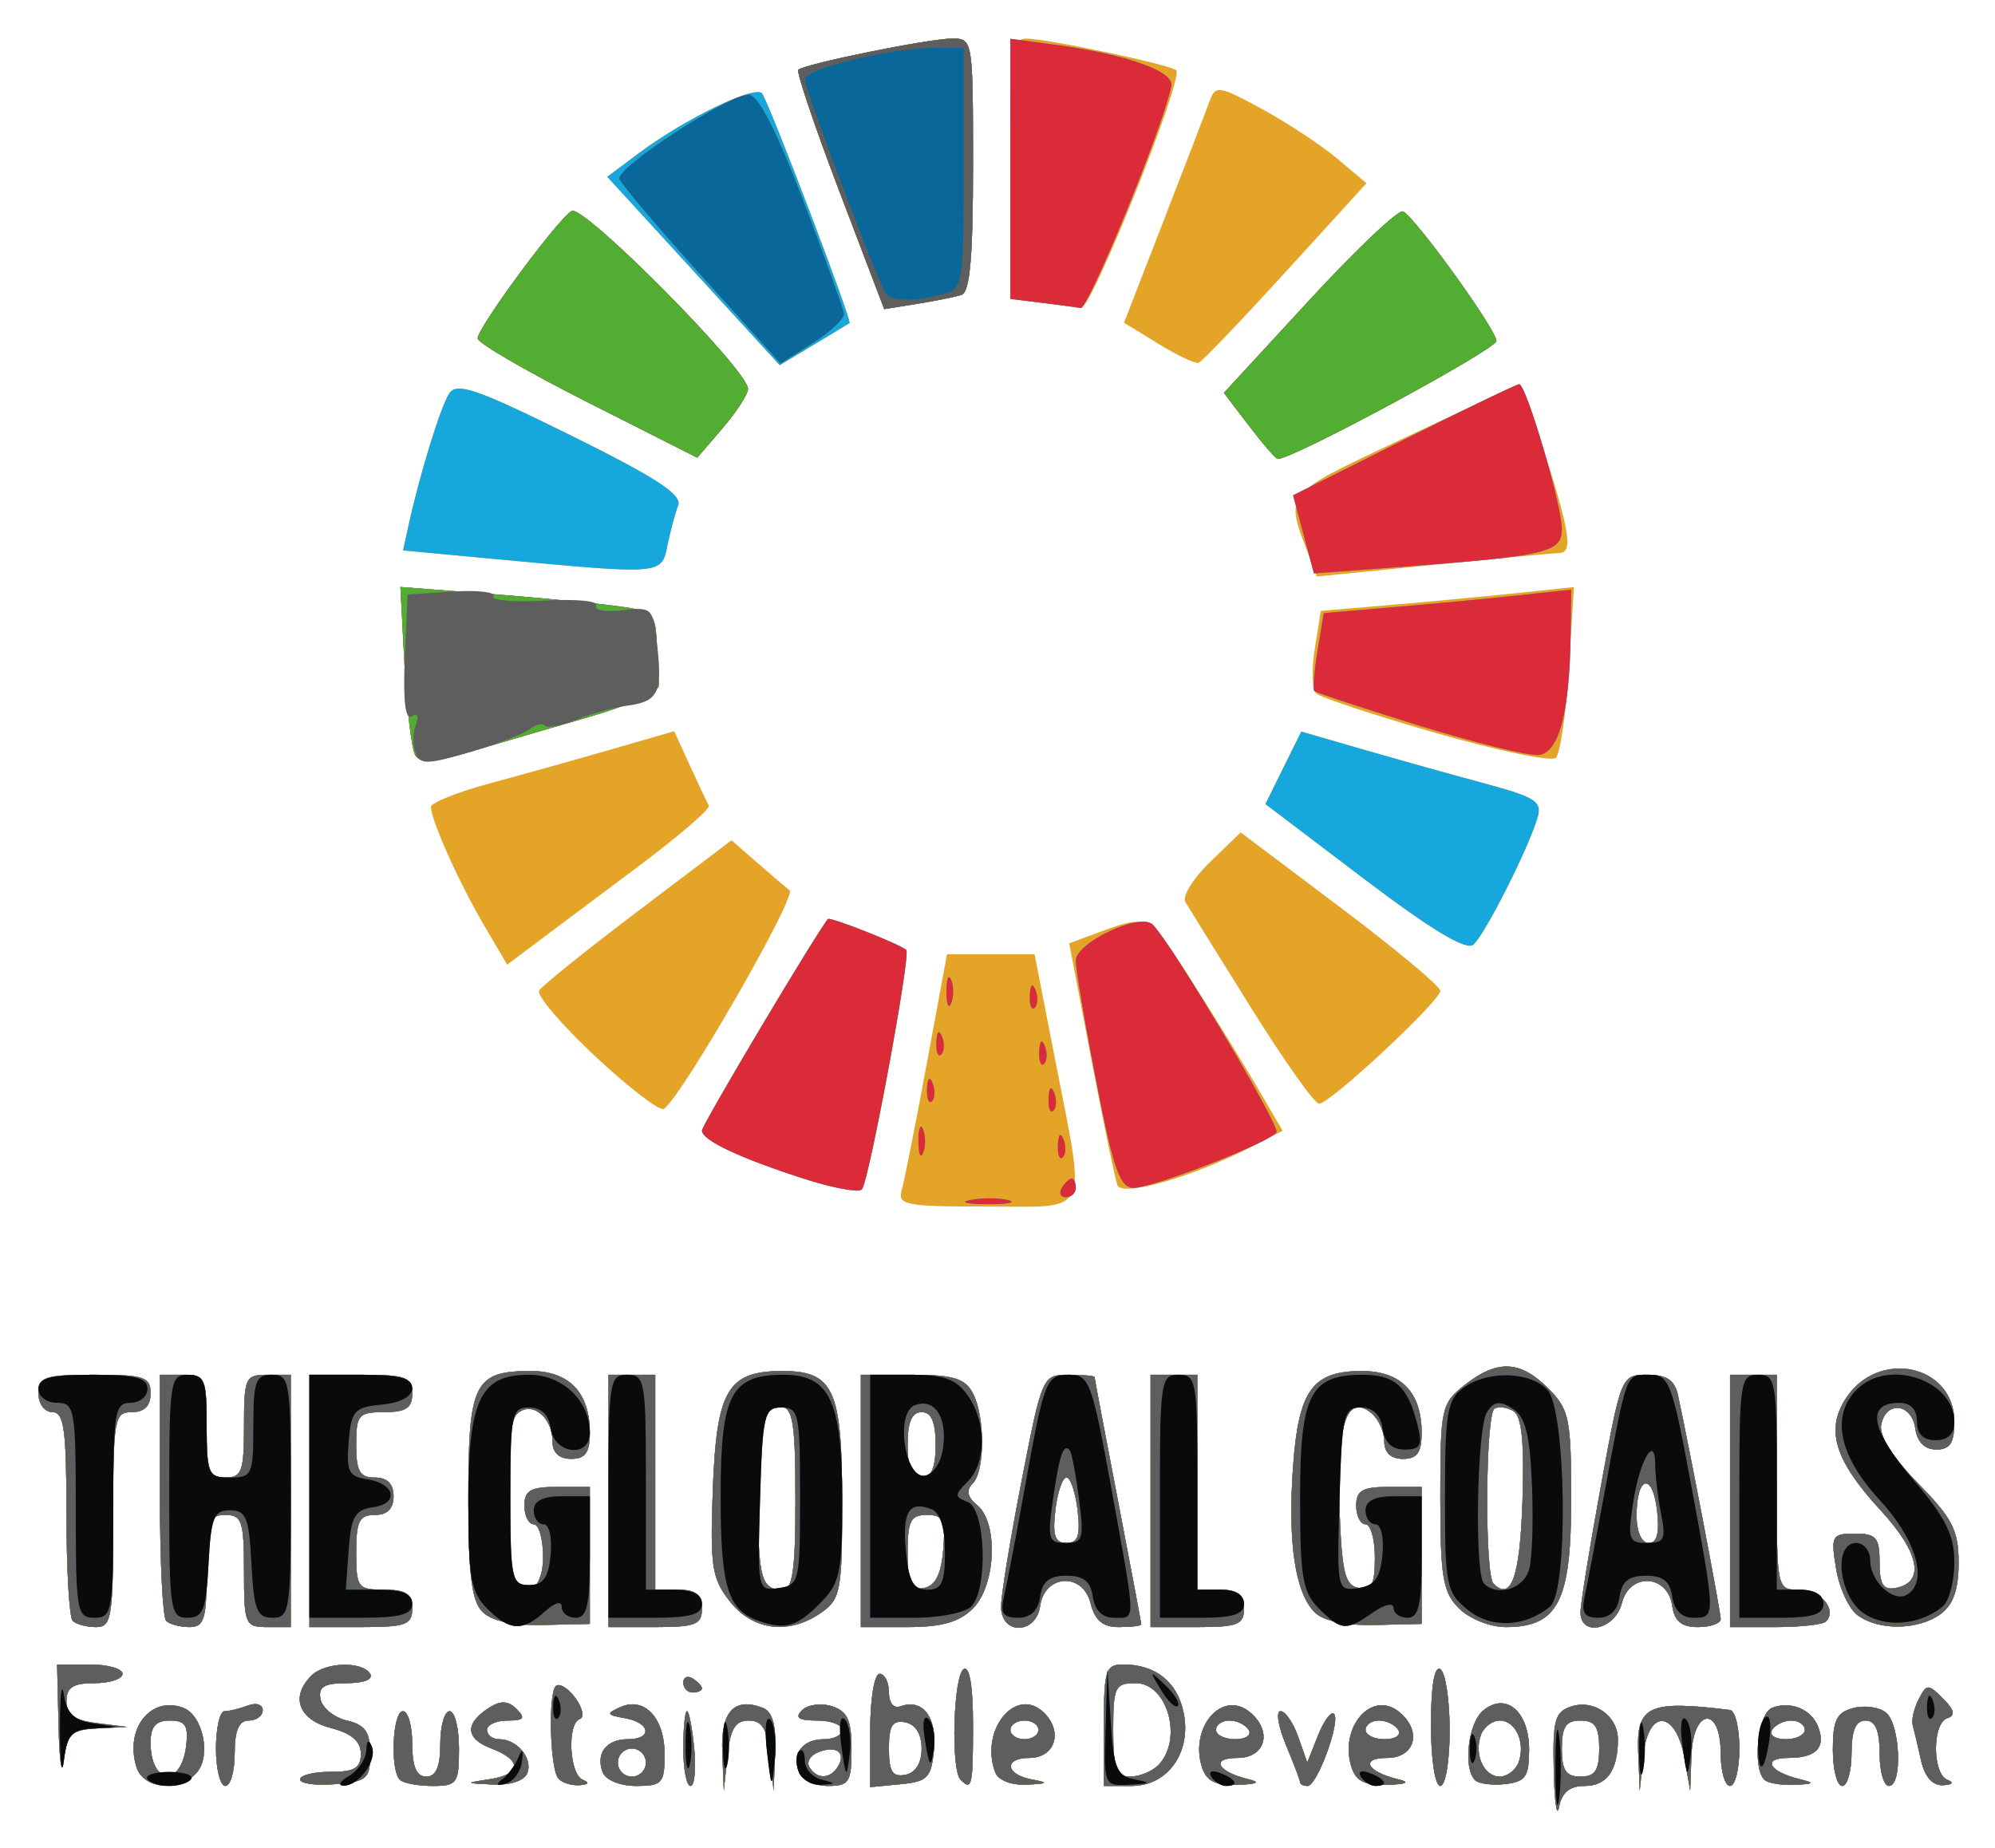 <svg xmlns="http://www.w3.org/2000/svg" role="img" viewBox="19.89 38.89 213.46 197.71"><title>SDG Tracker logo</title><path fill="#e4a428" d="M186.136 228.317c-.119-5.417.118-6.263 1.912-6.833 2.431-.772 4.952 1.038 4.952 3.556 0 3.29-1.191 4.959-3.537 4.959-1.614 0-2.456.687-2.757 2.25-.238 1.238-.495-.532-.57-3.933zM191 226c0-2.333-.444-3-2-3s-2 .667-2 3 .444 3 2 3 2-.667 2-3zm-164.84-2.25L26 217h3.5c1.925 0 3.5.45 3.5 1s-1.35 1-3 1c-2.301 0-3 .451-3 1.937 0 1.436.841 2.041 3.25 2.34l3.25.403-3.187.16c-2.804.141-3.235.55-3.59 3.41-.222 1.788-.475.212-.563-3.5zM34.5 228c-1.304-4.108 1.523-7.696 5.009-6.358 2.07.794 2.988 5.055 1.481 6.871C39.177 230.697 35.258 230.387 34.5 228zm5.316-2.327c.253-2.137-.098-2.673-1.75-2.673C36.568 223 36 223.642 36 225.333c0 4.54 3.285 4.833 3.816.34zM43 226c0-2.2.413-4 .918-4 .505 0 1.63-.273 2.5-.607.87-.334 1.582-.109 1.582.5C48 222.502 47.325 223 46.5 223c-1.048 0-1.5 1.056-1.5 3.5 0 1.925-.45 3.5-1 3.5s-1-1.8-1-4zm9 3.301c0-.451 1.462-.816 3.25-.81 2.551.008 3.25-.407 3.25-1.927 0-1.345-.992-2.194-3.25-2.779-3.413-.884-4.309-3.326-2.05-5.585 1.456-1.456 5.446-1.582 6.3-.2.362.585-.681 1-2.514 1-2.414 0-3.057.391-2.804 1.706.181.938 1.451 1.971 2.823 2.295 1.964.464 2.495 1.218 2.495 3.544 0 2.693-.333 2.982-3.75 3.265-2.062.171-3.75-.059-3.75-.51zm10.667.033C61.608 228.275 61.894 222 63 222c.55 0 1 1.575 1 3.5 0 2.444.452 3.5 1.5 3.5s1.5-1.056 1.5-3.5c0-1.925.45-3.5 1-3.5s1 1.8 1 4c0 3.725-.194 4-2.833 4-1.558 0-3.133-.3-3.5-.667zm9.583-.05c3.458-.524 3.535-2.035.169-3.315-2.768-1.052-2.819-2.683-.137-4.375 1.195-.754 2.008-.704 2.89.179C76.142 222.743 75.939 223 74.2 223c-1.21 0-2.2.45-2.2 1s.585 1 1.3 1c1.921 0 3.621 2.043 3.015 3.622-.313.817-1.809 1.317-3.672 1.228-3.023-.144-3.038-.166-.393-.566zm7.305-.194c-.83-1.342-.993-8.985-.209-9.769.371-.371 1.313.193 2.094 1.253s1.001 2.077.49 2.26c-1.39.498-1.123 5.922.32 6.504.77.311.6.535-.441.583-.93.043-1.944-.331-2.254-.832zm4.825-.542C83.605 226.527 84.758 225 87.059 225c2.688 0 2.445-1.773-.309-2.255-1.985-.347-2.042-.486-.487-1.181C88.848 220.409 91 222.706 91 226.622 91 229.716 90.745 230 87.969 230c-1.728 0-3.271-.625-3.589-1.452zM89 227.5c0-.825-.675-1.5-1.5-1.5s-1.5.675-1.5 1.5.675 1.5 1.5 1.5 1.5-.675 1.5-1.5zm4-1.5c0-2.2.178-4 .395-4 .217 0 .567 1.8.776 4s.032 4-.395 4C93.349 230 93 228.2 93 226zm4.168.357c-.175-4.304 1.281-5.889 4.332-4.719 1.041.4 1.449 1.842 1.332 4.719l-.168 4.143-.392-3.75c-.3-2.864-.836-3.75-2.272-3.75-1.435 0-1.972.886-2.272 3.75l-.392 3.75zm8.212 2.191c-.775-2.021.378-3.548 2.679-3.548 1.068 0 1.941-.45 1.941-1s-1.215-1-2.7-1c-1.963 0-2.4-.3-1.601-1.099.605-.605 2.045-.799 3.2-.433 1.665.528 2.101 1.482 2.101 4.599 0 3.541-.252 3.933-2.531 3.933-1.392 0-2.782-.653-3.089-1.452zm4.161-.614c.92-1.489-.147-2.299-2.061-1.564-.884.339-1.326 1.07-.984 1.624.811 1.312 2.215 1.284 3.045-.059zM113 224.063c0-3.376.443-6.063 1-6.063.55 0 1 .886 1 1.969 0 1.153.518 1.779 1.25 1.51 2.354-.863 3.906 1.146 3.574 4.626-.288 3.019-.684 3.43-3.574 3.708l-3.25.313zM118.5 226c0-1.56-.646-2.597-1.75-2.81-1.367-.263-1.75.351-1.75 2.81 0 2.459.383 3.073 1.75 2.81 1.104-.213 1.75-1.25 1.75-2.81zm4.167 3.333c-1.058-1.058-.773-11.149.333-11.833.628-.388 1 1.823 1 5.941 0 6.604-.115 7.111-1.333 5.892zm3.723-.761c-1.74-4.533 2.231-9.381 5.228-6.383 2.05 2.05 1.14 4.811-1.587 4.811-2.752 0-2.585 1.754.219 2.294 1.908.367 1.827.454-.531.57-1.59.078-3.016-.475-3.329-1.291zM131 224c0-.55-.675-1-1.5-1s-1.5.45-1.5 1 .675 1 1.5 1 1.5-.45 1.5-1zm7-.5c0-5.902.19-6.5 2.066-6.5 3.418 0 5.733 1.809 6.441 5.032.942 4.287-1.613 7.968-5.53 7.968H138zm5.8 4.3c2.712-2.712 1.047-8.8-2.407-8.8-2.205 0-2.393.393-2.393 5 0 4.148.307 5 1.8 5 .99 0 2.34-.54 3-1.2zm4.7.2c-1.362-4.291 2.168-8.35 5.127-5.895C156.082 224.143 155.308 227 152.3 227c-2.943 0-2.168 1.477 1.2 2.287 1.321.318.919.52-1.183.597-2.365.086-3.346-.398-3.817-1.884zm5-4c-.34-.55-1.266-1-2.059-1-.793 0-1.441.45-1.441 1s.927 1 2.059 1c1.132 0 1.781-.45 1.441-1zm5.5 5.622c0-.208-.681-2.008-1.513-4-.832-1.992-1.095-3.622-.583-3.622.512 0 1.364 1.238 1.894 2.75l.964 2.75 1.147-2.889c.631-1.589 1.401-2.635 1.711-2.325.749.749-1.798 7.714-2.821 7.714-.44 0-.799-.17-.799-.378zM164.5 228c-1.362-4.291 2.168-8.35 5.127-5.895C172.082 224.143 171.308 227 168.3 227c-2.943 0-2.168 1.477 1.2 2.287 1.321.318.919.52-1.183.597-2.365.086-3.346-.398-3.817-1.884zm5-4c-.34-.55-1.266-1-2.059-1-.793 0-1.441.45-1.441 1s.927 1 2.059 1c1.132 0 1.781-.45 1.441-1zm3.5-.559c0-4.118.372-6.329 1-5.941.55.34 1 3.291 1 6.559 0 3.294-.446 5.941-1 5.941-.565 0-1-2.853-1-6.559zm4.713 5.938c-1.3-1.3-.737-6.114.871-7.449 2.435-2.021 4.916.089 4.916 4.179 0 2.886-.378 3.435-2.537 3.687-1.396.163-2.858-.025-3.25-.417zm4.649-1.879c.795-2.072-.284-4.5-2-4.5-.783 0-1.683.675-2 1.5-.795 2.072.284 4.5 2 4.5.783 0 1.683-.675 2-1.5zm12.806-1.143c-.201-4.947 1.159-5.566 9.832-4.482.55.069 1 1.925 1 4.125s-.45 4-1 4-1-1.575-1-3.5c0-5.088-2.953-4.852-3.132.25l-.132 3.75-.618-3.489c-.906-5.112-3.866-5.33-4.386-.322l-.396 3.811zm13.499 2.976c-1.309-1.309-.68-7.114.833-7.695 1.985-.762 4.206.153 4.926 2.029.854 2.225-.204 3.332-3.185 3.332-2.895 0-2.078 1.484 1.259 2.287 1.599.385 1.483.504-.583.597-1.421.064-2.883-.184-3.25-.551zM213 224c0-.55-.648-1-1.441-1-.793 0-1.719.45-2.059 1-.34.55.309 1 1.441 1S213 224.55 213 224zm3 2.117c0-3.159.41-3.991 2.198-4.458 1.209-.316 2.784-.088 3.5.506C223.218 223.426 223.472 230 222 230c-.55 0-1-1.575-1-3.5 0-2.444-.452-3.5-1.5-3.5s-1.5 1.056-1.5 3.5c0 1.925-.45 3.5-1 3.5s-1-1.748-1-3.883zm9.432 1.133c-.334-1.512-.731-3.2-.884-3.75-.153-.55.133-1.798.635-2.774.858-1.667 1.015-1.671 2.606-.08 1.227 1.227 1.351 1.807.452 2.107-1.619.54-1.612 5.931.009 6.585.754.304.563.536-.481.583-1.106.05-1.95-.914-2.337-2.671zM93 218.941c0-.582.45-.781 1-.441.55.34 1 .816 1 1.059 0 .243-.45.441-1 .441s-1-.477-1-1.059zm-65.333-6.608C27.3 211.967 27 206.792 27 200.833 27 191.87 26.741 190 25.5 190c-.833 0-1.5-.889-1.5-2 0-1.778.667-2 6-2s6 .222 6 2c0 1.333-.667 2-2 2-1.884 0-2 .667-2 11.5 0 10.485-.162 11.5-1.833 11.5-1.008 0-2.133-.3-2.5-.667zm10 0C37.3 211.967 37 205.892 37 198.833V186h2.5c2.364 0 2.5.3 2.5 5.5 0 4.833.242 5.5 2 5.5s2-.667 2-5.5c0-5.2.136-5.5 2.5-5.5H51v27h-2.5c-2.389 0-2.5-.267-2.5-6 0-5.333-.222-6-2-6s-2 .667-2 6c0 5.152-.259 6-1.833 6-1.008 0-2.133-.3-2.5-.667zM53 199.5V186h5.5c4.833 0 5.5.242 5.5 2 0 1.556-.667 2-3 2-2.762 0-3 .278-3 3.5 0 2.833.381 3.5 2 3.5 1.333 0 2 .667 2 2 0 1.333-.667 2-2 2-1.667 0-2 .667-2 4 0 3.778.167 4 3 4 2.333 0 3 .444 3 2 0 1.758-.667 2-5.5 2H53zm18.514 11.872C70.349 210.206 70 207.369 70 199.051c0-12.176.636-13.451 6.711-13.451 4.078 0 6.289 2.317 6.289 6.591C83 194.333 82.525 195 81 195c-1.29 0-2-.667-2-1.878 0-2.66-2.311-4.412-3.824-2.899-1.226 1.226-1.66 14.351-.569 17.194C75.767 210.441 78 209.179 78 205.5c0-1.925-.45-3.5-1-3.5s-1-.9-1-2c0-1.619.667-2 3.5-2H83v14.659l-4.986.114c-3.247.074-5.514-.415-6.5-1.401zM85 199.5V186h5v23h2.5c1.833 0 2.5.533 2.5 2 0 1.733-.667 2-5 2h-5zm12.984 10.753c-1.928-2.451-2.124-3.739-1.823-11.966.391-10.652 1.585-12.687 7.441-12.687 5.491 0 6.397 1.989 6.397 14.034 0 9.461-.172 10.372-2.223 11.809-3.46 2.424-7.319 1.955-9.793-1.19zM105 199.667c0-9.757-.291-10.876-2.598-9.991-1.055.405-1.402 2.701-1.402 9.264 0 8.888.311 10.06 2.667 10.06 1.016 0 1.333-2.222 1.333-9.333zm7-.167V186h5.465c4.379 0 5.67.384 6.5 1.934 1.338 2.501 1.334 8.367-.007 9.708-.723.723-.57 1.434.5 2.322 2.273 1.887 1.996 8.582-.458 11.035-1.467 1.467-3.333 2-7 2h-5v-13.5zm8.81 5.242c.266-3.212.019-3.742-1.75-3.742-1.743 0-2.06.627-2.06 4.073 0 3.339.315 4.014 1.75 3.742 1.223-.232 1.843-1.458 2.06-4.073zM120 193.5c0-2.444-.452-3.5-1.5-3.5s-1.5 1.056-1.5 3.5.452 3.5 1.5 3.5 1.5-1.056 1.5-3.5zm7 17.319c0-1.2.993-7.275 2.206-13.5 2.182-11.198 2.236-11.319 5-11.319 1.537 0 2.796.113 2.799.25.003.138 1.128 6.081 2.5 13.208 1.372 7.127 2.495 13.089 2.495 13.25 0 .161-1.076.292-2.392.292-1.733 0-2.569-.706-3.035-2.565-.834-3.324-4.91-3.086-5.393.315-.435 3.061-4.18 3.123-4.18.069zM135.19 200.5c-.225-1.925-.76-3.5-1.19-3.5-.43 0-.965 1.575-1.19 3.5-.316 2.711-.048 3.5 1.19 3.5 1.238 0 1.506-.789 1.19-3.5zm7.81-1V186h5v23h2.5c1.833 0 2.5.533 2.5 2 0 1.733-.667 2-5 2h-5zm17.554 11.911c-2.092-2.092-2.889-7.476-2.309-15.587.584-8.163 2.067-10.224 7.358-10.224 4.191 0 6.397 2.273 6.397 6.591 0 2.142-.475 2.809-2 2.809-1.29 0-2-.667-2-1.878 0-1.033-.615-2.388-1.367-3.012-2.607-2.163-3.736 1.145-3.425 10.032.245 7.006.571 8.389 2.042 8.67 1.403.268 1.75-.375 1.75-3.239C167 203.608 166.55 202 166 202s-1-.9-1-2c0-1.619.667-2 3.5-2h3.5v14.659l-4.986.114c-3.191.073-5.517-.417-6.461-1.362zM176 211c-1.731-1.731-2-3.333-2-11.927 0-9.534.104-10.01 2.635-12 3.46-2.722 5.912-2.617 8.911.382 2.263 2.263 2.455 3.199 2.455 12C188 210.256 186.582 213 181 213c-1.667 0-3.889-.889-5-2zm6.791-11.496c.206-6.234-.075-9.061-.952-9.603-.684-.423-1.603-.547-2.041-.276-.973.601-1.074 17.765-.11 18.729 1.909 1.909 2.836-.736 3.104-8.85zM189 211.413c0-.873.981-6.948 2.179-13.5C193.349 186.049 193.369 186 196.16 186c2.096 0 2.923.567 3.284 2.25C200.764 194.421 204 211.385 204 212.139c0 .473-1.094.861-2.43.861-1.759 0-2.519-.621-2.75-2.25-.483-3.401-4.558-3.639-5.393-.315-.715 2.848-4.427 3.668-4.427.978zm8.191-10.905c-.482-4.126-2.191-3.696-2.191.551 0 1.746.528 2.941 1.299 2.941.895 0 1.172-1.085.892-3.492zM205 199.5V186h5v11.5c0 11.463.008 11.5 2.393 11.5 2.296 0 4.117 2.157 2.871 3.402-.329.329-2.773.598-5.431.598H205zm13.668 12.247c-.943-.689-1.988-2.939-2.322-5-.573-3.534-.458-3.747 2.023-3.747 2.27 0 2.631.421 2.631 3.073 0 2.381.392 2.998 1.739 2.739 3.162-.609 2.542-3.784-1.622-8.301-4.914-5.332-5.931-8.618-3.714-12.002C220.9 183.171 229 184.927 229 191.023c0 2.275-.455 2.977-1.93 2.977-1.241 0-2.045-.804-2.25-2.25-.386-2.715-3.147-3.006-3.651-.385-.225 1.167 1.258 3.513 3.964 6.269 3.67 3.74 4.323 5.02 4.323 8.482 0 2.866-.57 4.495-1.918 5.481-2.38 1.74-6.595 1.811-8.868.149zM116.368 166.25c.277-.963 1.481-7.037 2.676-13.5l2.173-11.75h9.371l2.206 11.319C136.108 169.325 136.73 168 125.433 168c-8.637 0-9.518-.17-9.064-1.75zM106 165.051c-6.956-2.236-11-4.142-11-5.185 0-.606 12.178-21.056 13.476-22.629.221-.268 7.73 2.697 8.383 3.31.506.475-4.005 24.81-4.748 25.612-.336.363-3.086-.136-6.111-1.109zm33.451.661c-.251-.667-1.514-6.761-2.807-13.543l-2.349-12.331 2.103-.786c6.574-2.456 6.276-2.583 10.894 4.64 2.394 3.744 5.585 8.919 7.092 11.5l2.739 4.693-3.224 1.667c-6.311 3.264-13.955 5.464-14.448 4.159zm-55.883-13.798c-3.604-3.371-6.3-6.538-5.992-7.037.309-.499 5.067-4.32 10.574-8.49l10.013-7.583 2.669 2.333c1.468 1.283 3.063 2.644 3.544 3.023.805.635-11.641 22.268-13.457 23.39-.439.271-3.747-2.265-7.35-5.636zm70.193-5.164c-3.52-5.638-6.689-10.741-7.042-11.342-.353-.6.835-2.522 2.638-4.27l3.28-3.179 10.682 8.042C169.193 140.425 174 144.435 174 144.914 174 146.006 162.196 157 161.024 157c-.474 0-3.743-4.612-7.263-10.25zm-82.131-8.94C68.975 133.278 66 126.636 66 125.241c0-.453 2.812-1.582 6.25-2.51 3.438-.928 9.294-2.567 13.014-3.643l6.764-1.956 1.683 3.684c.926 2.026 1.835 3.955 2.02 4.287.185.332-3.166 3.223-7.447 6.426-4.281 3.203-9.212 6.896-10.957 8.207l-3.173 2.384zm94.204-4.881l-10.548-7.999 1.918-3.877 1.918-3.877 6.689 1.934c3.679 1.064 9.502 2.694 12.94 3.621 5.51 1.487 6.177 1.929 5.629 3.728-1.048 3.44-5.657 12.526-6.861 13.525-.77.639-4.541-1.638-11.685-7.055zm-101.502-13.202c-.392-.634-.911-4.948-1.155-9.588l-.443-8.436 8.883.684c4.886.376 11.021.951 13.633 1.277 4.571.571 4.756.72 4.9 3.964.083 1.854.195 3.916.25 4.582.056.68-3.192 2.16-7.4 3.373-4.125 1.189-9.853 2.867-12.728 3.728-3.869 1.159-5.413 1.267-5.94.414zM173.5 117.317c-6.6-1.904-12.354-3.807-12.788-4.227-.433-.421-.497-2.58-.143-4.799l.645-4.034 7.643-.65c4.203-.357 10.298-.931 13.543-1.274l5.9-.625-.545 8.741c-.3 4.808-.93 9.099-1.4 9.536-.47.437-6.255-.764-12.855-2.668zm-13.597-19.071C157.366 91.573 157.091 91.92 169.616 86c6.4-3.025 11.985-5.635 12.412-5.801.426-.165 1.68 2.535 2.785 6 3.044 9.541 3.415 11.792 1.956 11.859-.698.032-6.829.613-13.624 1.29l-12.354 1.232zm-86.646.5l-10.242-.959.58-2.644c1.206-5.5 3.423-12.699 4.352-14.132.812-1.252 2.881-.541 13.029 4.477 9.12 4.51 11.92 6.337 11.474 7.488-.325.838-.84 2.761-1.145 4.273-.635 3.146-.529 3.137-18.047 1.496zM82.75 81.925C76.287 78.657 71 75.587 71 75.102c0-1.159 8.481-12.663 10.05-13.633C82.281 60.709 99.882 78.456 99.925 80.5c.012.55-1.204 2.432-2.702 4.183L94.5 87.865zm70.791 2.54l-2.696-3.535 9.182-9.959c5.05-5.478 9.551-9.731 10.002-9.453C171.558 62.463 180 74.191 180 75.369 180 76.273 158.281 88 156.608 88c-.204 0-1.584-1.591-3.067-3.535zM94.094 67.888l-9.224-10.078 3.315-2.484c4.977-3.729 12.635-7.427 13.266-6.406.971 1.572 9.63 24.337 9.334 24.539-.156.107-1.9 1.164-3.875 2.351l-3.591 2.157zm49.735 7.79l-3.671-2.256 4.254-10.961c2.34-6.028 4.551-11.778 4.915-12.777.615-1.692.998-1.632 5.603.875 2.719 1.48 6.344 3.872 8.057 5.316L166.101 58.5l-8.663 9.5c-4.765 5.225-8.95 9.598-9.301 9.717-.35.119-2.289-.798-4.308-2.039zm-34.128-16.313c-2.639-6.931-4.617-12.784-4.395-13.005.622-.622 13.908-3.323 16.443-3.342 2.223-.017 2.25.143 2.25 13.514 0 9.95-.331 13.635-1.25 13.922-.688.215-2.825.643-4.75.952l-3.5.561zM131.25 71.277l-3.25-.403V56.937c0-12.613.166-13.935 1.75-13.919 2.292.023 15.407 2.806 15.995 3.394.83.83-9.072 25.591-10.169 25.428-.592-.088-2.539-.342-4.326-.563z"/><path fill="#16a7dc" d="M186.136 228.317c-.119-5.417.118-6.263 1.912-6.833 2.431-.772 4.952 1.038 4.952 3.556 0 3.29-1.191 4.959-3.537 4.959-1.614 0-2.456.687-2.757 2.25-.238 1.238-.495-.532-.57-3.933zM191 226c0-2.333-.444-3-2-3s-2 .667-2 3 .444 3 2 3 2-.667 2-3zm-164.84-2.25L26 217h3.5c1.925 0 3.5.45 3.5 1s-1.35 1-3 1c-2.301 0-3 .451-3 1.937 0 1.436.841 2.041 3.25 2.34l3.25.403-3.187.16c-2.804.141-3.235.55-3.59 3.41-.222 1.788-.475.212-.563-3.5zM34.5 228c-1.304-4.108 1.523-7.696 5.009-6.358 2.07.794 2.988 5.055 1.481 6.871C39.177 230.697 35.258 230.387 34.5 228zm5.316-2.327c.253-2.137-.098-2.673-1.75-2.673C36.568 223 36 223.642 36 225.333c0 4.54 3.285 4.833 3.816.34zM43 226c0-2.2.413-4 .918-4 .505 0 1.63-.273 2.5-.607.87-.334 1.582-.109 1.582.5C48 222.502 47.325 223 46.5 223c-1.048 0-1.5 1.056-1.5 3.5 0 1.925-.45 3.5-1 3.5s-1-1.8-1-4zm9 3.301c0-.451 1.462-.816 3.25-.81 2.551.008 3.25-.407 3.25-1.927 0-1.345-.992-2.194-3.25-2.779-3.413-.884-4.309-3.326-2.05-5.585 1.456-1.456 5.446-1.582 6.3-.2.362.585-.681 1-2.514 1-2.414 0-3.057.391-2.804 1.706.181.938 1.451 1.971 2.823 2.295 1.964.464 2.495 1.218 2.495 3.544 0 2.693-.333 2.982-3.75 3.265-2.062.171-3.75-.059-3.75-.51zm10.667.033C61.608 228.275 61.894 222 63 222c.55 0 1 1.575 1 3.5 0 2.444.452 3.5 1.5 3.5s1.5-1.056 1.5-3.5c0-1.925.45-3.5 1-3.5s1 1.8 1 4c0 3.725-.194 4-2.833 4-1.558 0-3.133-.3-3.5-.667zm9.583-.05c3.458-.524 3.535-2.035.169-3.315-2.768-1.052-2.819-2.683-.137-4.375 1.195-.754 2.008-.704 2.89.179C76.142 222.743 75.939 223 74.2 223c-1.21 0-2.2.45-2.2 1s.585 1 1.3 1c1.921 0 3.621 2.043 3.015 3.622-.313.817-1.809 1.317-3.672 1.228-3.023-.144-3.038-.166-.393-.566zm7.305-.194c-.83-1.342-.993-8.985-.209-9.769.371-.371 1.313.193 2.094 1.253s1.001 2.077.49 2.26c-1.39.498-1.123 5.922.32 6.504.77.311.6.535-.441.583-.93.043-1.944-.331-2.254-.832zm4.825-.542C83.605 226.527 84.758 225 87.059 225c2.688 0 2.445-1.773-.309-2.255-1.985-.347-2.042-.486-.487-1.181C88.848 220.409 91 222.706 91 226.622 91 229.716 90.745 230 87.969 230c-1.728 0-3.271-.625-3.589-1.452zM89 227.5c0-.825-.675-1.5-1.5-1.5s-1.5.675-1.5 1.5.675 1.5 1.5 1.5 1.5-.675 1.5-1.5zm4-1.5c0-2.2.178-4 .395-4 .217 0 .567 1.8.776 4s.032 4-.395 4C93.349 230 93 228.2 93 226zm4.168.357c-.175-4.304 1.281-5.889 4.332-4.719 1.041.4 1.449 1.842 1.332 4.719l-.168 4.143-.392-3.75c-.3-2.864-.836-3.75-2.272-3.75-1.435 0-1.972.886-2.272 3.75l-.392 3.75zm8.212 2.191c-.775-2.021.378-3.548 2.679-3.548 1.068 0 1.941-.45 1.941-1s-1.215-1-2.7-1c-1.963 0-2.4-.3-1.601-1.099.605-.605 2.045-.799 3.2-.433 1.665.528 2.101 1.482 2.101 4.599 0 3.541-.252 3.933-2.531 3.933-1.392 0-2.782-.653-3.089-1.452zm4.161-.614c.92-1.489-.147-2.299-2.061-1.564-.884.339-1.326 1.07-.984 1.624.811 1.312 2.215 1.284 3.045-.059zM113 224.063c0-3.376.443-6.063 1-6.063.55 0 1 .886 1 1.969 0 1.153.518 1.779 1.25 1.51 2.354-.863 3.906 1.146 3.574 4.626-.288 3.019-.684 3.43-3.574 3.708l-3.25.313zM118.5 226c0-1.56-.646-2.597-1.75-2.81-1.367-.263-1.75.351-1.75 2.81 0 2.459.383 3.073 1.75 2.81 1.104-.213 1.75-1.25 1.75-2.81zm4.167 3.333c-1.058-1.058-.773-11.149.333-11.833.628-.388 1 1.823 1 5.941 0 6.604-.115 7.111-1.333 5.892zm3.723-.761c-1.74-4.533 2.231-9.381 5.228-6.383 2.05 2.05 1.14 4.811-1.587 4.811-2.752 0-2.585 1.754.219 2.294 1.908.367 1.827.454-.531.57-1.59.078-3.016-.475-3.329-1.291zM131 224c0-.55-.675-1-1.5-1s-1.5.45-1.5 1 .675 1 1.5 1 1.5-.45 1.5-1zm7-.5c0-5.902.19-6.5 2.066-6.5 3.418 0 5.733 1.809 6.441 5.032.942 4.287-1.613 7.968-5.53 7.968H138zm5.8 4.3c2.712-2.712 1.047-8.8-2.407-8.8-2.205 0-2.393.393-2.393 5 0 4.148.307 5 1.8 5 .99 0 2.34-.54 3-1.2zm4.7.2c-1.362-4.291 2.168-8.35 5.127-5.895C156.082 224.143 155.308 227 152.3 227c-2.943 0-2.168 1.477 1.2 2.287 1.321.318.919.52-1.183.597-2.365.086-3.346-.398-3.817-1.884zm5-4c-.34-.55-1.266-1-2.059-1-.793 0-1.441.45-1.441 1s.927 1 2.059 1c1.132 0 1.781-.45 1.441-1zm5.5 5.622c0-.208-.681-2.008-1.513-4-.832-1.992-1.095-3.622-.583-3.622.512 0 1.364 1.238 1.894 2.75l.964 2.75 1.147-2.889c.631-1.589 1.401-2.635 1.711-2.325.749.749-1.798 7.714-2.821 7.714-.44 0-.799-.17-.799-.378zM164.5 228c-1.362-4.291 2.168-8.35 5.127-5.895C172.082 224.143 171.308 227 168.3 227c-2.943 0-2.168 1.477 1.2 2.287 1.321.318.919.52-1.183.597-2.365.086-3.346-.398-3.817-1.884zm5-4c-.34-.55-1.266-1-2.059-1-.793 0-1.441.45-1.441 1s.927 1 2.059 1c1.132 0 1.781-.45 1.441-1zm3.5-.559c0-4.118.372-6.329 1-5.941.55.34 1 3.291 1 6.559 0 3.294-.446 5.941-1 5.941-.565 0-1-2.853-1-6.559zm4.713 5.938c-1.3-1.3-.737-6.114.871-7.449 2.435-2.021 4.916.089 4.916 4.179 0 2.886-.378 3.435-2.537 3.687-1.396.163-2.858-.025-3.25-.417zm4.649-1.879c.795-2.072-.284-4.5-2-4.5-.783 0-1.683.675-2 1.5-.795 2.072.284 4.5 2 4.5.783 0 1.683-.675 2-1.5zm12.806-1.143c-.201-4.947 1.159-5.566 9.832-4.482.55.069 1 1.925 1 4.125s-.45 4-1 4-1-1.575-1-3.5c0-5.088-2.953-4.852-3.132.25l-.132 3.75-.618-3.489c-.906-5.112-3.866-5.33-4.386-.322l-.396 3.811zm13.499 2.976c-1.309-1.309-.68-7.114.833-7.695 1.985-.762 4.206.153 4.926 2.029.854 2.225-.204 3.332-3.185 3.332-2.895 0-2.078 1.484 1.259 2.287 1.599.385 1.483.504-.583.597-1.421.064-2.883-.184-3.25-.551zM213 224c0-.55-.648-1-1.441-1-.793 0-1.719.45-2.059 1-.34.55.309 1 1.441 1S213 224.55 213 224zm3 2.117c0-3.159.41-3.991 2.198-4.458 1.209-.316 2.784-.088 3.5.506C223.218 223.426 223.472 230 222 230c-.55 0-1-1.575-1-3.5 0-2.444-.452-3.5-1.5-3.5s-1.5 1.056-1.5 3.5c0 1.925-.45 3.5-1 3.5s-1-1.748-1-3.883zm9.432 1.133c-.334-1.512-.731-3.2-.884-3.75-.153-.55.133-1.798.635-2.774.858-1.667 1.015-1.671 2.606-.08 1.227 1.227 1.351 1.807.452 2.107-1.619.54-1.612 5.931.009 6.585.754.304.563.536-.481.583-1.106.05-1.95-.914-2.337-2.671zM93 218.941c0-.582.45-.781 1-.441.55.34 1 .816 1 1.059 0 .243-.45.441-1 .441s-1-.477-1-1.059zm-65.333-6.608C27.3 211.967 27 206.792 27 200.833 27 191.87 26.741 190 25.5 190c-.833 0-1.5-.889-1.5-2 0-1.778.667-2 6-2s6 .222 6 2c0 1.333-.667 2-2 2-1.884 0-2 .667-2 11.5 0 10.485-.162 11.5-1.833 11.5-1.008 0-2.133-.3-2.5-.667zm10 0C37.3 211.967 37 205.892 37 198.833V186h2.5c2.364 0 2.5.3 2.5 5.5 0 4.833.242 5.5 2 5.5s2-.667 2-5.5c0-5.2.136-5.5 2.5-5.5H51v27h-2.5c-2.389 0-2.5-.267-2.5-6 0-5.333-.222-6-2-6s-2 .667-2 6c0 5.152-.259 6-1.833 6-1.008 0-2.133-.3-2.5-.667zM53 199.5V186h5.5c4.833 0 5.5.242 5.5 2 0 1.556-.667 2-3 2-2.762 0-3 .278-3 3.5 0 2.833.381 3.5 2 3.5 1.333 0 2 .667 2 2 0 1.333-.667 2-2 2-1.667 0-2 .667-2 4 0 3.778.167 4 3 4 2.333 0 3 .444 3 2 0 1.758-.667 2-5.5 2H53zm18.514 11.872C70.349 210.206 70 207.369 70 199.051c0-12.176.636-13.451 6.711-13.451 4.078 0 6.289 2.317 6.289 6.591C83 194.333 82.525 195 81 195c-1.29 0-2-.667-2-1.878 0-2.66-2.311-4.412-3.824-2.899-1.226 1.226-1.66 14.351-.569 17.194C75.767 210.441 78 209.179 78 205.5c0-1.925-.45-3.5-1-3.5s-1-.9-1-2c0-1.619.667-2 3.5-2H83v14.659l-4.986.114c-3.247.074-5.514-.415-6.5-1.401zM85 199.5V186h5v23h2.5c1.833 0 2.5.533 2.5 2 0 1.733-.667 2-5 2h-5zm12.984 10.753c-1.928-2.451-2.124-3.739-1.823-11.966.391-10.652 1.585-12.687 7.441-12.687 5.491 0 6.397 1.989 6.397 14.034 0 9.461-.172 10.372-2.223 11.809-3.46 2.424-7.319 1.955-9.793-1.19zM105 199.667c0-9.757-.291-10.876-2.598-9.991-1.055.405-1.402 2.701-1.402 9.264 0 8.888.311 10.06 2.667 10.06 1.016 0 1.333-2.222 1.333-9.333zm7-.167V186h5.465c4.379 0 5.67.384 6.5 1.934 1.338 2.501 1.334 8.367-.007 9.708-.723.723-.57 1.434.5 2.322 2.273 1.887 1.996 8.582-.458 11.035-1.467 1.467-3.333 2-7 2h-5v-13.5zm8.81 5.242c.266-3.212.019-3.742-1.75-3.742-1.743 0-2.06.627-2.06 4.073 0 3.339.315 4.014 1.75 3.742 1.223-.232 1.843-1.458 2.06-4.073zM120 193.5c0-2.444-.452-3.5-1.5-3.5s-1.5 1.056-1.5 3.5.452 3.5 1.5 3.5 1.5-1.056 1.5-3.5zm7 17.319c0-1.2.993-7.275 2.206-13.5 2.182-11.198 2.236-11.319 5-11.319 1.537 0 2.796.113 2.799.25.003.138 1.128 6.081 2.5 13.208 1.372 7.127 2.495 13.089 2.495 13.25 0 .161-1.076.292-2.392.292-1.733 0-2.569-.706-3.035-2.565-.834-3.324-4.91-3.086-5.393.315-.435 3.061-4.18 3.123-4.18.069zM135.19 200.5c-.225-1.925-.76-3.5-1.19-3.5-.43 0-.965 1.575-1.19 3.5-.316 2.711-.048 3.5 1.19 3.5 1.238 0 1.506-.789 1.19-3.5zm7.81-1V186h5v23h2.5c1.833 0 2.5.533 2.5 2 0 1.733-.667 2-5 2h-5zm17.554 11.911c-2.092-2.092-2.889-7.476-2.309-15.587.584-8.163 2.067-10.224 7.358-10.224 4.191 0 6.397 2.273 6.397 6.591 0 2.142-.475 2.809-2 2.809-1.29 0-2-.667-2-1.878 0-1.033-.615-2.388-1.367-3.012-2.607-2.163-3.736 1.145-3.425 10.032.245 7.006.571 8.389 2.042 8.67 1.403.268 1.75-.375 1.75-3.239C167 203.608 166.55 202 166 202s-1-.9-1-2c0-1.619.667-2 3.5-2h3.5v14.659l-4.986.114c-3.191.073-5.517-.417-6.461-1.362zM176 211c-1.731-1.731-2-3.333-2-11.927 0-9.534.104-10.01 2.635-12 3.46-2.722 5.912-2.617 8.911.382 2.263 2.263 2.455 3.199 2.455 12C188 210.256 186.582 213 181 213c-1.667 0-3.889-.889-5-2zm6.791-11.496c.206-6.234-.075-9.061-.952-9.603-.684-.423-1.603-.547-2.041-.276-.973.601-1.074 17.765-.11 18.729 1.909 1.909 2.836-.736 3.104-8.85zM189 211.413c0-.873.981-6.948 2.179-13.5C193.349 186.049 193.369 186 196.16 186c2.096 0 2.923.567 3.284 2.25C200.764 194.421 204 211.385 204 212.139c0 .473-1.094.861-2.43.861-1.759 0-2.519-.621-2.75-2.25-.483-3.401-4.558-3.639-5.393-.315-.715 2.848-4.427 3.668-4.427.978zm8.191-10.905c-.482-4.126-2.191-3.696-2.191.551 0 1.746.528 2.941 1.299 2.941.895 0 1.172-1.085.892-3.492zM205 199.5V186h5v11.5c0 11.463.008 11.5 2.393 11.5 2.296 0 4.117 2.157 2.871 3.402-.329.329-2.773.598-5.431.598H205zm13.668 12.247c-.943-.689-1.988-2.939-2.322-5-.573-3.534-.458-3.747 2.023-3.747 2.27 0 2.631.421 2.631 3.073 0 2.381.392 2.998 1.739 2.739 3.162-.609 2.542-3.784-1.622-8.301-4.914-5.332-5.931-8.618-3.714-12.002C220.9 183.171 229 184.927 229 191.023c0 2.275-.455 2.977-1.93 2.977-1.241 0-2.045-.804-2.25-2.25-.386-2.715-3.147-3.006-3.651-.385-.225 1.167 1.258 3.513 3.964 6.269 3.67 3.74 4.323 5.02 4.323 8.482 0 2.866-.57 4.495-1.918 5.481-2.38 1.74-6.595 1.811-8.868.149zm-94.907-44.454c1.244-.239 3.044-.23 4 .02.956.25-.062.446-2.262.435-2.2-.011-2.982-.216-1.738-.455zM106 165.051c-6.956-2.236-11-4.142-11-5.185 0-.606 12.178-21.056 13.476-22.629.221-.268 7.73 2.697 8.383 3.31.506.475-4.005 24.81-4.748 25.612-.336.363-3.086-.136-6.111-1.109zM133.5 166c.34-.55.816-1 1.059-1 .243 0 .441.45.441 1s-.477 1-1.059 1c-.582 0-.781-.45-.441-1zm3.706-11.319C135.993 148.456 135 142.612 135 141.694c0-1.949 6.9-5.194 8.226-3.869 2.004 2.004 13.654 21.56 13.242 22.227-.66 1.069-13.188 5.947-15.272 5.947-1.476 0-2.163-1.949-3.989-11.319zM118.158 161c0-1.375.227-1.938.504-1.25.277.688.277 1.812 0 2.5s-.504.125-.504-1.25zm14.921.417c.048-1.165.285-1.402.604-.604.289.722.253 1.584-.079 1.917-.332.332-.569-.258-.525-1.312zm-1-5c.048-1.165.285-1.402.604-.604.289.722.253 1.584-.079 1.917-.332.332-.569-.258-.525-1.312zm-13-1c.048-1.165.285-1.402.604-.604.289.722.253 1.584-.079 1.917-.332.332-.569-.258-.525-1.312zm12-4c.048-1.165.285-1.402.604-.604.289.722.253 1.584-.079 1.917-.332.332-.569-.258-.525-1.312zm-11-1c.048-1.165.285-1.402.604-.604.289.722.253 1.584-.079 1.917-.332.332-.569-.258-.525-1.312zM121.158 145c0-1.375.227-1.938.504-1.25.277.688.277 1.812 0 2.5s-.504.125-.504-1.25zm8.921.417c.048-1.165.285-1.402.604-.604.289.722.253 1.584-.079 1.917-.332.332-.569-.258-.525-1.312zm35.755-12.488l-10.548-7.999 1.918-3.877 1.918-3.877 6.689 1.934c3.679 1.064 9.502 2.694 12.94 3.621 5.51 1.487 6.177 1.929 5.629 3.728-1.048 3.44-5.657 12.526-6.861 13.525-.77.639-4.541-1.638-11.685-7.055zm-101.502-13.202c-.392-.634-.911-4.948-1.155-9.588l-.443-8.436 8.883.684c4.886.376 11.021.951 13.633 1.277 4.571.571 4.756.72 4.9 3.964.083 1.854.195 3.916.25 4.582.056.68-3.192 2.16-7.4 3.373-4.125 1.189-9.853 2.867-12.728 3.728-3.869 1.159-5.413 1.267-5.94.414zm107.328-3.221c-5.962-1.844-10.977-3.5-11.145-3.68-.167-.179-.007-2.126.356-4.326l.66-4 7.985-.683c4.392-.376 10.347-.942 13.235-1.259l5.25-.575-.058 4.759c-.102 8.455-1.247 12.739-3.456 12.938-1.093.099-6.865-1.329-12.827-3.174zm-98.402-17.76l-10.242-.959.58-2.644c1.206-5.5 3.423-12.699 4.352-14.132.812-1.252 2.881-.541 13.029 4.477 9.12 4.51 11.92 6.337 11.474 7.488-.325.838-.84 2.761-1.145 4.273-.635 3.146-.529 3.137-18.047 1.496zm86.107-2.676l-1.116-4.18 11.86-5.945C176.632 82.675 182.183 80 182.444 80 183.187 80 187 92.946 187 95.469c0 2.55-1.459 2.891-17.51 4.102l-9.01.679zM82.75 81.925C76.287 78.657 71 75.587 71 75.102c0-1.159 8.481-12.663 10.05-13.633C82.281 60.709 99.882 78.456 99.925 80.5c.012.55-1.204 2.432-2.702 4.183L94.5 87.865zm70.791 2.54l-2.696-3.535 9.182-9.959c5.05-5.478 9.551-9.731 10.002-9.453C171.558 62.463 180 74.191 180 75.369 180 76.273 158.281 88 156.608 88c-.204 0-1.584-1.591-3.067-3.535zM94.094 67.888l-9.224-10.078 3.315-2.484c4.977-3.729 12.635-7.427 13.266-6.406.971 1.572 9.63 24.337 9.334 24.539-.156.107-1.9 1.164-3.875 2.351l-3.591 2.157zm15.608-8.523c-2.639-6.931-4.617-12.784-4.395-13.005.622-.622 13.908-3.323 16.443-3.342 2.223-.017 2.25.143 2.25 13.514 0 9.95-.331 13.635-1.25 13.922-.688.215-2.825.643-4.75.952l-3.5.561zM131.25 71.277l-3.25-.403V43.038l4.75.634c7.639 1.02 12.782 2.841 12.471 4.416-.843 4.264-8.874 23.886-9.721 23.751-.55-.088-2.462-.341-4.25-.563z"/><path fill="#db2b38" d="M186.136 228.317c-.119-5.417.118-6.263 1.912-6.833 2.431-.772 4.952 1.038 4.952 3.556 0 3.29-1.191 4.959-3.537 4.959-1.614 0-2.456.687-2.757 2.25-.238 1.238-.495-.532-.57-3.933zM191 226c0-2.333-.444-3-2-3s-2 .667-2 3 .444 3 2 3 2-.667 2-3zm-164.84-2.25L26 217h3.5c1.925 0 3.5.45 3.5 1s-1.35 1-3 1c-2.301 0-3 .451-3 1.937 0 1.436.841 2.041 3.25 2.34l3.25.403-3.187.16c-2.804.141-3.235.55-3.59 3.41-.222 1.788-.475.212-.563-3.5zM34.5 228c-1.304-4.108 1.523-7.696 5.009-6.358 2.07.794 2.988 5.055 1.481 6.871C39.177 230.697 35.258 230.387 34.5 228zm5.316-2.327c.253-2.137-.098-2.673-1.75-2.673C36.568 223 36 223.642 36 225.333c0 4.54 3.285 4.833 3.816.34zM43 226c0-2.2.413-4 .918-4 .505 0 1.63-.273 2.5-.607.87-.334 1.582-.109 1.582.5C48 222.502 47.325 223 46.5 223c-1.048 0-1.5 1.056-1.5 3.5 0 1.925-.45 3.5-1 3.5s-1-1.8-1-4zm9 3.301c0-.451 1.462-.816 3.25-.81 2.551.008 3.25-.407 3.25-1.927 0-1.345-.992-2.194-3.25-2.779-3.413-.884-4.309-3.326-2.05-5.585 1.456-1.456 5.446-1.582 6.3-.2.362.585-.681 1-2.514 1-2.414 0-3.057.391-2.804 1.706.181.938 1.451 1.971 2.823 2.295 1.964.464 2.495 1.218 2.495 3.544 0 2.693-.333 2.982-3.75 3.265-2.062.171-3.75-.059-3.75-.51zm10.667.033C61.608 228.275 61.894 222 63 222c.55 0 1 1.575 1 3.5 0 2.444.452 3.5 1.5 3.5s1.5-1.056 1.5-3.5c0-1.925.45-3.5 1-3.5s1 1.8 1 4c0 3.725-.194 4-2.833 4-1.558 0-3.133-.3-3.5-.667zm9.583-.05c3.458-.524 3.535-2.035.169-3.315-2.768-1.052-2.819-2.683-.137-4.375 1.195-.754 2.008-.704 2.89.179C76.142 222.743 75.939 223 74.2 223c-1.21 0-2.2.45-2.2 1s.585 1 1.3 1c1.921 0 3.621 2.043 3.015 3.622-.313.817-1.809 1.317-3.672 1.228-3.023-.144-3.038-.166-.393-.566zm7.305-.194c-.83-1.342-.993-8.985-.209-9.769.371-.371 1.313.193 2.094 1.253s1.001 2.077.49 2.26c-1.39.498-1.123 5.922.32 6.504.77.311.6.535-.441.583-.93.043-1.944-.331-2.254-.832zm4.825-.542C83.605 226.527 84.758 225 87.059 225c2.688 0 2.445-1.773-.309-2.255-1.985-.347-2.042-.486-.487-1.181C88.848 220.409 91 222.706 91 226.622 91 229.716 90.745 230 87.969 230c-1.728 0-3.271-.625-3.589-1.452zM89 227.5c0-.825-.675-1.5-1.5-1.5s-1.5.675-1.5 1.5.675 1.5 1.5 1.5 1.5-.675 1.5-1.5zm4-1.5c0-2.2.178-4 .395-4 .217 0 .567 1.8.776 4s.032 4-.395 4C93.349 230 93 228.2 93 226zm4.168.357c-.175-4.304 1.281-5.889 4.332-4.719 1.041.4 1.449 1.842 1.332 4.719l-.168 4.143-.392-3.75c-.3-2.864-.836-3.75-2.272-3.75-1.435 0-1.972.886-2.272 3.75l-.392 3.75zm8.212 2.191c-.775-2.021.378-3.548 2.679-3.548 1.068 0 1.941-.45 1.941-1s-1.215-1-2.7-1c-1.963 0-2.4-.3-1.601-1.099.605-.605 2.045-.799 3.2-.433 1.665.528 2.101 1.482 2.101 4.599 0 3.541-.252 3.933-2.531 3.933-1.392 0-2.782-.653-3.089-1.452zm4.161-.614c.92-1.489-.147-2.299-2.061-1.564-.884.339-1.326 1.07-.984 1.624.811 1.312 2.215 1.284 3.045-.059zM113 224.063c0-3.376.443-6.063 1-6.063.55 0 1 .886 1 1.969 0 1.153.518 1.779 1.25 1.51 2.354-.863 3.906 1.146 3.574 4.626-.288 3.019-.684 3.43-3.574 3.708l-3.25.313zM118.5 226c0-1.56-.646-2.597-1.75-2.81-1.367-.263-1.75.351-1.75 2.81 0 2.459.383 3.073 1.75 2.81 1.104-.213 1.75-1.25 1.75-2.81zm4.167 3.333c-1.058-1.058-.773-11.149.333-11.833.628-.388 1 1.823 1 5.941 0 6.604-.115 7.111-1.333 5.892zm3.723-.761c-1.74-4.533 2.231-9.381 5.228-6.383 2.05 2.05 1.14 4.811-1.587 4.811-2.752 0-2.585 1.754.219 2.294 1.908.367 1.827.454-.531.57-1.59.078-3.016-.475-3.329-1.291zM131 224c0-.55-.675-1-1.5-1s-1.5.45-1.5 1 .675 1 1.5 1 1.5-.45 1.5-1zm7-.5c0-5.902.19-6.5 2.066-6.5 3.418 0 5.733 1.809 6.441 5.032.942 4.287-1.613 7.968-5.53 7.968H138zm5.8 4.3c2.712-2.712 1.047-8.8-2.407-8.8-2.205 0-2.393.393-2.393 5 0 4.148.307 5 1.8 5 .99 0 2.34-.54 3-1.2zm4.7.2c-1.362-4.291 2.168-8.35 5.127-5.895C156.082 224.143 155.308 227 152.3 227c-2.943 0-2.168 1.477 1.2 2.287 1.321.318.919.52-1.183.597-2.365.086-3.346-.398-3.817-1.884zm5-4c-.34-.55-1.266-1-2.059-1-.793 0-1.441.45-1.441 1s.927 1 2.059 1c1.132 0 1.781-.45 1.441-1zm5.5 5.622c0-.208-.681-2.008-1.513-4-.832-1.992-1.095-3.622-.583-3.622.512 0 1.364 1.238 1.894 2.75l.964 2.75 1.147-2.889c.631-1.589 1.401-2.635 1.711-2.325.749.749-1.798 7.714-2.821 7.714-.44 0-.799-.17-.799-.378zM164.5 228c-1.362-4.291 2.168-8.35 5.127-5.895C172.082 224.143 171.308 227 168.3 227c-2.943 0-2.168 1.477 1.2 2.287 1.321.318.919.52-1.183.597-2.365.086-3.346-.398-3.817-1.884zm5-4c-.34-.55-1.266-1-2.059-1-.793 0-1.441.45-1.441 1s.927 1 2.059 1c1.132 0 1.781-.45 1.441-1zm3.5-.559c0-4.118.372-6.329 1-5.941.55.34 1 3.291 1 6.559 0 3.294-.446 5.941-1 5.941-.565 0-1-2.853-1-6.559zm4.713 5.938c-1.3-1.3-.737-6.114.871-7.449 2.435-2.021 4.916.089 4.916 4.179 0 2.886-.378 3.435-2.537 3.687-1.396.163-2.858-.025-3.25-.417zm4.649-1.879c.795-2.072-.284-4.5-2-4.5-.783 0-1.683.675-2 1.5-.795 2.072.284 4.5 2 4.5.783 0 1.683-.675 2-1.5zm12.806-1.143c-.201-4.947 1.159-5.566 9.832-4.482.55.069 1 1.925 1 4.125s-.45 4-1 4-1-1.575-1-3.5c0-5.088-2.953-4.852-3.132.25l-.132 3.75-.618-3.489c-.906-5.112-3.866-5.33-4.386-.322l-.396 3.811zm13.499 2.976c-1.309-1.309-.68-7.114.833-7.695 1.985-.762 4.206.153 4.926 2.029.854 2.225-.204 3.332-3.185 3.332-2.895 0-2.078 1.484 1.259 2.287 1.599.385 1.483.504-.583.597-1.421.064-2.883-.184-3.25-.551zM213 224c0-.55-.648-1-1.441-1-.793 0-1.719.45-2.059 1-.34.55.309 1 1.441 1S213 224.55 213 224zm3 2.117c0-3.159.41-3.991 2.198-4.458 1.209-.316 2.784-.088 3.5.506C223.218 223.426 223.472 230 222 230c-.55 0-1-1.575-1-3.5 0-2.444-.452-3.5-1.5-3.5s-1.5 1.056-1.5 3.5c0 1.925-.45 3.5-1 3.5s-1-1.748-1-3.883zm9.432 1.133c-.334-1.512-.731-3.2-.884-3.75-.153-.55.133-1.798.635-2.774.858-1.667 1.015-1.671 2.606-.08 1.227 1.227 1.351 1.807.452 2.107-1.619.54-1.612 5.931.009 6.585.754.304.563.536-.481.583-1.106.05-1.95-.914-2.337-2.671zM93 218.941c0-.582.45-.781 1-.441.55.34 1 .816 1 1.059 0 .243-.45.441-1 .441s-1-.477-1-1.059zm-65.333-6.608C27.3 211.967 27 206.792 27 200.833 27 191.87 26.741 190 25.5 190c-.833 0-1.5-.889-1.5-2 0-1.778.667-2 6-2s6 .222 6 2c0 1.333-.667 2-2 2-1.884 0-2 .667-2 11.5 0 10.485-.162 11.5-1.833 11.5-1.008 0-2.133-.3-2.5-.667zm10 0C37.3 211.967 37 205.892 37 198.833V186h2.5c2.364 0 2.5.3 2.5 5.5 0 4.833.242 5.5 2 5.5s2-.667 2-5.5c0-5.2.136-5.5 2.5-5.5H51v27h-2.5c-2.389 0-2.5-.267-2.5-6 0-5.333-.222-6-2-6s-2 .667-2 6c0 5.152-.259 6-1.833 6-1.008 0-2.133-.3-2.5-.667zM53 199.5V186h5.5c4.833 0 5.5.242 5.5 2 0 1.556-.667 2-3 2-2.762 0-3 .278-3 3.5 0 2.833.381 3.5 2 3.5 1.333 0 2 .667 2 2 0 1.333-.667 2-2 2-1.667 0-2 .667-2 4 0 3.778.167 4 3 4 2.333 0 3 .444 3 2 0 1.758-.667 2-5.5 2H53zm18.514 11.872C70.349 210.206 70 207.369 70 199.051c0-12.176.636-13.451 6.711-13.451 4.078 0 6.289 2.317 6.289 6.591C83 194.333 82.525 195 81 195c-1.29 0-2-.667-2-1.878 0-2.66-2.311-4.412-3.824-2.899-1.226 1.226-1.66 14.351-.569 17.194C75.767 210.441 78 209.179 78 205.5c0-1.925-.45-3.5-1-3.5s-1-.9-1-2c0-1.619.667-2 3.5-2H83v14.659l-4.986.114c-3.247.074-5.514-.415-6.5-1.401zM85 199.5V186h5v23h2.5c1.833 0 2.5.533 2.5 2 0 1.733-.667 2-5 2h-5zm12.984 10.753c-1.928-2.451-2.124-3.739-1.823-11.966.391-10.652 1.585-12.687 7.441-12.687 5.491 0 6.397 1.989 6.397 14.034 0 9.461-.172 10.372-2.223 11.809-3.46 2.424-7.319 1.955-9.793-1.19zM105 199.667c0-9.757-.291-10.876-2.598-9.991-1.055.405-1.402 2.701-1.402 9.264 0 8.888.311 10.06 2.667 10.06 1.016 0 1.333-2.222 1.333-9.333zm7-.167V186h5.465c4.379 0 5.67.384 6.5 1.934 1.338 2.501 1.334 8.367-.007 9.708-.723.723-.57 1.434.5 2.322 2.273 1.887 1.996 8.582-.458 11.035-1.467 1.467-3.333 2-7 2h-5v-13.5zm8.81 5.242c.266-3.212.019-3.742-1.75-3.742-1.743 0-2.06.627-2.06 4.073 0 3.339.315 4.014 1.75 3.742 1.223-.232 1.843-1.458 2.06-4.073zM120 193.5c0-2.444-.452-3.5-1.5-3.5s-1.5 1.056-1.5 3.5.452 3.5 1.5 3.5 1.5-1.056 1.5-3.5zm7 17.319c0-1.2.993-7.275 2.206-13.5 2.182-11.198 2.236-11.319 5-11.319 1.537 0 2.796.113 2.799.25.003.138 1.128 6.081 2.5 13.208 1.372 7.127 2.495 13.089 2.495 13.25 0 .161-1.076.292-2.392.292-1.733 0-2.569-.706-3.035-2.565-.834-3.324-4.91-3.086-5.393.315-.435 3.061-4.18 3.123-4.18.069zM135.19 200.5c-.225-1.925-.76-3.5-1.19-3.5-.43 0-.965 1.575-1.19 3.5-.316 2.711-.048 3.5 1.19 3.5 1.238 0 1.506-.789 1.19-3.5zm7.81-1V186h5v23h2.5c1.833 0 2.5.533 2.5 2 0 1.733-.667 2-5 2h-5zm17.554 11.911c-2.092-2.092-2.889-7.476-2.309-15.587.584-8.163 2.067-10.224 7.358-10.224 4.191 0 6.397 2.273 6.397 6.591 0 2.142-.475 2.809-2 2.809-1.29 0-2-.667-2-1.878 0-1.033-.615-2.388-1.367-3.012-2.607-2.163-3.736 1.145-3.425 10.032.245 7.006.571 8.389 2.042 8.67 1.403.268 1.75-.375 1.75-3.239C167 203.608 166.55 202 166 202s-1-.9-1-2c0-1.619.667-2 3.5-2h3.5v14.659l-4.986.114c-3.191.073-5.517-.417-6.461-1.362zM176 211c-1.731-1.731-2-3.333-2-11.927 0-9.534.104-10.01 2.635-12 3.46-2.722 5.912-2.617 8.911.382 2.263 2.263 2.455 3.199 2.455 12C188 210.256 186.582 213 181 213c-1.667 0-3.889-.889-5-2zm6.791-11.496c.206-6.234-.075-9.061-.952-9.603-.684-.423-1.603-.547-2.041-.276-.973.601-1.074 17.765-.11 18.729 1.909 1.909 2.836-.736 3.104-8.85zM189 211.413c0-.873.981-6.948 2.179-13.5C193.349 186.049 193.369 186 196.16 186c2.096 0 2.923.567 3.284 2.25C200.764 194.421 204 211.385 204 212.139c0 .473-1.094.861-2.43.861-1.759 0-2.519-.621-2.75-2.25-.483-3.401-4.558-3.639-5.393-.315-.715 2.848-4.427 3.668-4.427.978zm8.191-10.905c-.482-4.126-2.191-3.696-2.191.551 0 1.746.528 2.941 1.299 2.941.895 0 1.172-1.085.892-3.492zM205 199.5V186h5v11.5c0 11.463.008 11.5 2.393 11.5 2.296 0 4.117 2.157 2.871 3.402-.329.329-2.773.598-5.431.598H205zm13.668 12.247c-.943-.689-1.988-2.939-2.322-5-.573-3.534-.458-3.747 2.023-3.747 2.27 0 2.631.421 2.631 3.073 0 2.381.392 2.998 1.739 2.739 3.162-.609 2.542-3.784-1.622-8.301-4.914-5.332-5.931-8.618-3.714-12.002C220.9 183.171 229 184.927 229 191.023c0 2.275-.455 2.977-1.93 2.977-1.241 0-2.045-.804-2.25-2.25-.386-2.715-3.147-3.006-3.651-.385-.225 1.167 1.258 3.513 3.964 6.269 3.67 3.74 4.323 5.02 4.323 8.482 0 2.866-.57 4.495-1.918 5.481-2.38 1.74-6.595 1.811-8.868.149zm-94.907-44.454c1.244-.239 3.044-.23 4 .02.956.25-.062.446-2.262.435-2.2-.011-2.982-.216-1.738-.455zM106 165.051c-6.956-2.236-11-4.142-11-5.185 0-.606 12.178-21.056 13.476-22.629.221-.268 7.73 2.697 8.383 3.31.506.475-4.005 24.81-4.748 25.612-.336.363-3.086-.136-6.111-1.109zM133.5 166c.34-.55.816-1 1.059-1 .243 0 .441.45.441 1s-.477 1-1.059 1c-.582 0-.781-.45-.441-1zm3.706-11.319C135.993 148.456 135 142.612 135 141.694c0-1.949 6.9-5.194 8.226-3.869 2.004 2.004 13.654 21.56 13.242 22.227-.66 1.069-13.188 5.947-15.272 5.947-1.476 0-2.163-1.949-3.989-11.319zM118.158 161c0-1.375.227-1.938.504-1.25.277.688.277 1.812 0 2.5s-.504.125-.504-1.25zm14.921.417c.048-1.165.285-1.402.604-.604.289.722.253 1.584-.079 1.917-.332.332-.569-.258-.525-1.312zm-1-5c.048-1.165.285-1.402.604-.604.289.722.253 1.584-.079 1.917-.332.332-.569-.258-.525-1.312zm-13-1c.048-1.165.285-1.402.604-.604.289.722.253 1.584-.079 1.917-.332.332-.569-.258-.525-1.312zm12-4c.048-1.165.285-1.402.604-.604.289.722.253 1.584-.079 1.917-.332.332-.569-.258-.525-1.312zm-11-1c.048-1.165.285-1.402.604-.604.289.722.253 1.584-.079 1.917-.332.332-.569-.258-.525-1.312zM121.158 145c0-1.375.227-1.938.504-1.25.277.688.277 1.812 0 2.5s-.504.125-.504-1.25zm8.921.417c.048-1.165.285-1.402.604-.604.289.722.253 1.584-.079 1.917-.332.332-.569-.258-.525-1.312zm-65.748-25.69c-.392-.634-.911-4.948-1.155-9.588l-.443-8.436 8.883.684c4.886.376 11.021.951 13.633 1.277 4.571.571 4.756.72 4.9 3.964.083 1.854.195 3.916.25 4.582.056.68-3.192 2.16-7.4 3.373-4.125 1.189-9.853 2.867-12.728 3.728-3.869 1.159-5.413 1.267-5.94.414zm107.328-3.221c-5.962-1.844-10.977-3.5-11.145-3.68-.167-.179-.007-2.126.356-4.326l.66-4 7.985-.683c4.392-.376 10.347-.942 13.235-1.259l5.25-.575-.058 4.759c-.102 8.455-1.247 12.739-3.456 12.938-1.093.099-6.865-1.329-12.827-3.174zm-12.295-20.435l-1.116-4.18 11.86-5.945C176.632 82.675 182.183 80 182.444 80 183.187 80 187 92.946 187 95.469c0 2.55-1.459 2.891-17.51 4.102l-9.01.679zM82.75 81.925C76.287 78.657 71 75.587 71 75.102c0-1.159 8.481-12.663 10.05-13.633C82.281 60.709 99.882 78.456 99.925 80.5c.012.55-1.204 2.432-2.702 4.183L94.5 87.865zm70.791 2.54l-2.696-3.535 9.182-9.959c5.05-5.478 9.551-9.731 10.002-9.453C171.558 62.463 180 74.191 180 75.369 180 76.273 158.281 88 156.608 88c-.204 0-1.584-1.591-3.067-3.535zM94.96 68.397c-4.648-5.155-8.6-9.817-8.781-10.362-.391-1.172 11.649-9.019 13.822-9.008.987.005 2.965 3.846 5.787 11.241 2.358 6.178 4.332 11.667 4.385 12.197.054.53-1.446 1.941-3.332 3.134l-3.43 2.171zm14.742-9.032c-2.639-6.931-4.617-12.784-4.395-13.005.622-.622 13.908-3.323 16.443-3.342 2.223-.017 2.25.143 2.25 13.514 0 9.95-.331 13.635-1.25 13.922-.688.215-2.825.643-4.75.952l-3.5.561zM131.25 71.277l-3.25-.403V43.038l4.75.634c7.639 1.02 12.782 2.841 12.471 4.416-.843 4.264-8.874 23.886-9.721 23.751-.55-.088-2.462-.341-4.25-.563z"/><path fill="#51ae33" d="M186.136 228.317c-.119-5.417.118-6.263 1.912-6.833 2.431-.772 4.952 1.038 4.952 3.556 0 3.29-1.191 4.959-3.537 4.959-1.614 0-2.456.687-2.757 2.25-.238 1.238-.495-.532-.57-3.933zM191 226c0-2.333-.444-3-2-3s-2 .667-2 3 .444 3 2 3 2-.667 2-3zm-164.84-2.25L26 217h3.5c1.925 0 3.5.45 3.5 1s-1.35 1-3 1c-2.301 0-3 .451-3 1.937 0 1.436.841 2.041 3.25 2.34l3.25.403-3.187.16c-2.804.141-3.235.55-3.59 3.41-.222 1.788-.475.212-.563-3.5zM34.5 228c-1.304-4.108 1.523-7.696 5.009-6.358 2.07.794 2.988 5.055 1.481 6.871C39.177 230.697 35.258 230.387 34.5 228zm5.316-2.327c.253-2.137-.098-2.673-1.75-2.673C36.568 223 36 223.642 36 225.333c0 4.54 3.285 4.833 3.816.34zM43 226c0-2.2.413-4 .918-4 .505 0 1.63-.273 2.5-.607.87-.334 1.582-.109 1.582.5C48 222.502 47.325 223 46.5 223c-1.048 0-1.5 1.056-1.5 3.5 0 1.925-.45 3.5-1 3.5s-1-1.8-1-4zm9 3.301c0-.451 1.462-.816 3.25-.81 2.551.008 3.25-.407 3.25-1.927 0-1.345-.992-2.194-3.25-2.779-3.413-.884-4.309-3.326-2.05-5.585 1.456-1.456 5.446-1.582 6.3-.2.362.585-.681 1-2.514 1-2.414 0-3.057.391-2.804 1.706.181.938 1.451 1.971 2.823 2.295 1.964.464 2.495 1.218 2.495 3.544 0 2.693-.333 2.982-3.75 3.265-2.062.171-3.75-.059-3.75-.51zm10.667.033C61.608 228.275 61.894 222 63 222c.55 0 1 1.575 1 3.5 0 2.444.452 3.5 1.5 3.5s1.5-1.056 1.5-3.5c0-1.925.45-3.5 1-3.5s1 1.8 1 4c0 3.725-.194 4-2.833 4-1.558 0-3.133-.3-3.5-.667zm9.583-.05c3.458-.524 3.535-2.035.169-3.315-2.768-1.052-2.819-2.683-.137-4.375 1.195-.754 2.008-.704 2.89.179C76.142 222.743 75.939 223 74.2 223c-1.21 0-2.2.45-2.2 1s.585 1 1.3 1c1.921 0 3.621 2.043 3.015 3.622-.313.817-1.809 1.317-3.672 1.228-3.023-.144-3.038-.166-.393-.566zm7.305-.194c-.83-1.342-.993-8.985-.209-9.769.371-.371 1.313.193 2.094 1.253s1.001 2.077.49 2.26c-1.39.498-1.123 5.922.32 6.504.77.311.6.535-.441.583-.93.043-1.944-.331-2.254-.832zm4.825-.542C83.605 226.527 84.758 225 87.059 225c2.688 0 2.445-1.773-.309-2.255-1.985-.347-2.042-.486-.487-1.181C88.848 220.409 91 222.706 91 226.622 91 229.716 90.745 230 87.969 230c-1.728 0-3.271-.625-3.589-1.452zM89 227.5c0-.825-.675-1.5-1.5-1.5s-1.5.675-1.5 1.5.675 1.5 1.5 1.5 1.5-.675 1.5-1.5zm4-1.5c0-2.2.178-4 .395-4 .217 0 .567 1.8.776 4s.032 4-.395 4C93.349 230 93 228.2 93 226zm4.168.357c-.175-4.304 1.281-5.889 4.332-4.719 1.041.4 1.449 1.842 1.332 4.719l-.168 4.143-.392-3.75c-.3-2.864-.836-3.75-2.272-3.75-1.435 0-1.972.886-2.272 3.75l-.392 3.75zm8.212 2.191c-.775-2.021.378-3.548 2.679-3.548 1.068 0 1.941-.45 1.941-1s-1.215-1-2.7-1c-1.963 0-2.4-.3-1.601-1.099.605-.605 2.045-.799 3.2-.433 1.665.528 2.101 1.482 2.101 4.599 0 3.541-.252 3.933-2.531 3.933-1.392 0-2.782-.653-3.089-1.452zm4.161-.614c.92-1.489-.147-2.299-2.061-1.564-.884.339-1.326 1.07-.984 1.624.811 1.312 2.215 1.284 3.045-.059zM113 224.063c0-3.376.443-6.063 1-6.063.55 0 1 .886 1 1.969 0 1.153.518 1.779 1.25 1.51 2.354-.863 3.906 1.146 3.574 4.626-.288 3.019-.684 3.43-3.574 3.708l-3.25.313zM118.5 226c0-1.56-.646-2.597-1.75-2.81-1.367-.263-1.75.351-1.75 2.81 0 2.459.383 3.073 1.75 2.81 1.104-.213 1.75-1.25 1.75-2.81zm4.167 3.333c-1.058-1.058-.773-11.149.333-11.833.628-.388 1 1.823 1 5.941 0 6.604-.115 7.111-1.333 5.892zm3.723-.761c-1.74-4.533 2.231-9.381 5.228-6.383 2.05 2.05 1.14 4.811-1.587 4.811-2.752 0-2.585 1.754.219 2.294 1.908.367 1.827.454-.531.57-1.59.078-3.016-.475-3.329-1.291zM131 224c0-.55-.675-1-1.5-1s-1.5.45-1.5 1 .675 1 1.5 1 1.5-.45 1.5-1zm7-.5c0-5.902.19-6.5 2.066-6.5 3.418 0 5.733 1.809 6.441 5.032.942 4.287-1.613 7.968-5.53 7.968H138zm5.8 4.3c2.712-2.712 1.047-8.8-2.407-8.8-2.205 0-2.393.393-2.393 5 0 4.148.307 5 1.8 5 .99 0 2.34-.54 3-1.2zm4.7.2c-1.362-4.291 2.168-8.35 5.127-5.895C156.082 224.143 155.308 227 152.3 227c-2.943 0-2.168 1.477 1.2 2.287 1.321.318.919.52-1.183.597-2.365.086-3.346-.398-3.817-1.884zm5-4c-.34-.55-1.266-1-2.059-1-.793 0-1.441.45-1.441 1s.927 1 2.059 1c1.132 0 1.781-.45 1.441-1zm5.5 5.622c0-.208-.681-2.008-1.513-4-.832-1.992-1.095-3.622-.583-3.622.512 0 1.364 1.238 1.894 2.75l.964 2.75 1.147-2.889c.631-1.589 1.401-2.635 1.711-2.325.749.749-1.798 7.714-2.821 7.714-.44 0-.799-.17-.799-.378zM164.5 228c-1.362-4.291 2.168-8.35 5.127-5.895C172.082 224.143 171.308 227 168.3 227c-2.943 0-2.168 1.477 1.2 2.287 1.321.318.919.52-1.183.597-2.365.086-3.346-.398-3.817-1.884zm5-4c-.34-.55-1.266-1-2.059-1-.793 0-1.441.45-1.441 1s.927 1 2.059 1c1.132 0 1.781-.45 1.441-1zm3.5-.559c0-4.118.372-6.329 1-5.941.55.34 1 3.291 1 6.559 0 3.294-.446 5.941-1 5.941-.565 0-1-2.853-1-6.559zm4.713 5.938c-1.3-1.3-.737-6.114.871-7.449 2.435-2.021 4.916.089 4.916 4.179 0 2.886-.378 3.435-2.537 3.687-1.396.163-2.858-.025-3.25-.417zm4.649-1.879c.795-2.072-.284-4.5-2-4.5-.783 0-1.683.675-2 1.5-.795 2.072.284 4.5 2 4.5.783 0 1.683-.675 2-1.5zm12.806-1.143c-.201-4.947 1.159-5.566 9.832-4.482.55.069 1 1.925 1 4.125s-.45 4-1 4-1-1.575-1-3.5c0-5.088-2.953-4.852-3.132.25l-.132 3.75-.618-3.489c-.906-5.112-3.866-5.33-4.386-.322l-.396 3.811zm13.499 2.976c-1.309-1.309-.68-7.114.833-7.695 1.985-.762 4.206.153 4.926 2.029.854 2.225-.204 3.332-3.185 3.332-2.895 0-2.078 1.484 1.259 2.287 1.599.385 1.483.504-.583.597-1.421.064-2.883-.184-3.25-.551zM213 224c0-.55-.648-1-1.441-1-.793 0-1.719.45-2.059 1-.34.55.309 1 1.441 1S213 224.55 213 224zm3 2.117c0-3.159.41-3.991 2.198-4.458 1.209-.316 2.784-.088 3.5.506C223.218 223.426 223.472 230 222 230c-.55 0-1-1.575-1-3.5 0-2.444-.452-3.5-1.5-3.5s-1.5 1.056-1.5 3.5c0 1.925-.45 3.5-1 3.5s-1-1.748-1-3.883zm9.432 1.133c-.334-1.512-.731-3.2-.884-3.75-.153-.55.133-1.798.635-2.774.858-1.667 1.015-1.671 2.606-.08 1.227 1.227 1.351 1.807.452 2.107-1.619.54-1.612 5.931.009 6.585.754.304.563.536-.481.583-1.106.05-1.95-.914-2.337-2.671zM93 218.941c0-.582.45-.781 1-.441.55.34 1 .816 1 1.059 0 .243-.45.441-1 .441s-1-.477-1-1.059zm-65.333-6.608C27.3 211.967 27 206.792 27 200.833 27 191.87 26.741 190 25.5 190c-.833 0-1.5-.889-1.5-2 0-1.778.667-2 6-2s6 .222 6 2c0 1.333-.667 2-2 2-1.884 0-2 .667-2 11.5 0 10.485-.162 11.5-1.833 11.5-1.008 0-2.133-.3-2.5-.667zm10 0C37.3 211.967 37 205.892 37 198.833V186h2.5c2.364 0 2.5.3 2.5 5.5 0 4.833.242 5.5 2 5.5s2-.667 2-5.5c0-5.2.136-5.5 2.5-5.5H51v27h-2.5c-2.389 0-2.5-.267-2.5-6 0-5.333-.222-6-2-6s-2 .667-2 6c0 5.152-.259 6-1.833 6-1.008 0-2.133-.3-2.5-.667zM53 199.5V186h5.5c4.833 0 5.5.242 5.5 2 0 1.556-.667 2-3 2-2.762 0-3 .278-3 3.5 0 2.833.381 3.5 2 3.5 1.333 0 2 .667 2 2 0 1.333-.667 2-2 2-1.667 0-2 .667-2 4 0 3.778.167 4 3 4 2.333 0 3 .444 3 2 0 1.758-.667 2-5.5 2H53zm18.514 11.872C70.349 210.206 70 207.369 70 199.051c0-12.176.636-13.451 6.711-13.451 4.078 0 6.289 2.317 6.289 6.591C83 194.333 82.525 195 81 195c-1.29 0-2-.667-2-1.878 0-2.66-2.311-4.412-3.824-2.899-1.226 1.226-1.66 14.351-.569 17.194C75.767 210.441 78 209.179 78 205.5c0-1.925-.45-3.5-1-3.5s-1-.9-1-2c0-1.619.667-2 3.5-2H83v14.659l-4.986.114c-3.247.074-5.514-.415-6.5-1.401zM85 199.5V186h5v23h2.5c1.833 0 2.5.533 2.5 2 0 1.733-.667 2-5 2h-5zm12.984 10.753c-1.928-2.451-2.124-3.739-1.823-11.966.391-10.652 1.585-12.687 7.441-12.687 5.491 0 6.397 1.989 6.397 14.034 0 9.461-.172 10.372-2.223 11.809-3.46 2.424-7.319 1.955-9.793-1.19zM105 199.667c0-9.757-.291-10.876-2.598-9.991-1.055.405-1.402 2.701-1.402 9.264 0 8.888.311 10.06 2.667 10.06 1.016 0 1.333-2.222 1.333-9.333zm7-.167V186h5.465c4.379 0 5.67.384 6.5 1.934 1.338 2.501 1.334 8.367-.007 9.708-.723.723-.57 1.434.5 2.322 2.273 1.887 1.996 8.582-.458 11.035-1.467 1.467-3.333 2-7 2h-5v-13.5zm8.81 5.242c.266-3.212.019-3.742-1.75-3.742-1.743 0-2.06.627-2.06 4.073 0 3.339.315 4.014 1.75 3.742 1.223-.232 1.843-1.458 2.06-4.073zM120 193.5c0-2.444-.452-3.5-1.5-3.5s-1.5 1.056-1.5 3.5.452 3.5 1.5 3.5 1.5-1.056 1.5-3.5zm7 17.319c0-1.2.993-7.275 2.206-13.5 2.182-11.198 2.236-11.319 5-11.319 1.537 0 2.796.113 2.799.25.003.138 1.128 6.081 2.5 13.208 1.372 7.127 2.495 13.089 2.495 13.25 0 .161-1.076.292-2.392.292-1.733 0-2.569-.706-3.035-2.565-.834-3.324-4.91-3.086-5.393.315-.435 3.061-4.18 3.123-4.18.069zM135.19 200.5c-.225-1.925-.76-3.5-1.19-3.5-.43 0-.965 1.575-1.19 3.5-.316 2.711-.048 3.5 1.19 3.5 1.238 0 1.506-.789 1.19-3.5zm7.81-1V186h5v23h2.5c1.833 0 2.5.533 2.5 2 0 1.733-.667 2-5 2h-5zm17.554 11.911c-2.092-2.092-2.889-7.476-2.309-15.587.584-8.163 2.067-10.224 7.358-10.224 4.191 0 6.397 2.273 6.397 6.591 0 2.142-.475 2.809-2 2.809-1.29 0-2-.667-2-1.878 0-1.033-.615-2.388-1.367-3.012-2.607-2.163-3.736 1.145-3.425 10.032.245 7.006.571 8.389 2.042 8.67 1.403.268 1.75-.375 1.75-3.239C167 203.608 166.55 202 166 202s-1-.9-1-2c0-1.619.667-2 3.5-2h3.5v14.659l-4.986.114c-3.191.073-5.517-.417-6.461-1.362zM176 211c-1.731-1.731-2-3.333-2-11.927 0-9.534.104-10.01 2.635-12 3.46-2.722 5.912-2.617 8.911.382 2.263 2.263 2.455 3.199 2.455 12C188 210.256 186.582 213 181 213c-1.667 0-3.889-.889-5-2zm6.791-11.496c.206-6.234-.075-9.061-.952-9.603-.684-.423-1.603-.547-2.041-.276-.973.601-1.074 17.765-.11 18.729 1.909 1.909 2.836-.736 3.104-8.85zM189 211.413c0-.873.981-6.948 2.179-13.5C193.349 186.049 193.369 186 196.16 186c2.096 0 2.923.567 3.284 2.25C200.764 194.421 204 211.385 204 212.139c0 .473-1.094.861-2.43.861-1.759 0-2.519-.621-2.75-2.25-.483-3.401-4.558-3.639-5.393-.315-.715 2.848-4.427 3.668-4.427.978zm8.191-10.905c-.482-4.126-2.191-3.696-2.191.551 0 1.746.528 2.941 1.299 2.941.895 0 1.172-1.085.892-3.492zM205 199.5V186h5v11.5c0 11.463.008 11.5 2.393 11.5 2.296 0 4.117 2.157 2.871 3.402-.329.329-2.773.598-5.431.598H205zm13.668 12.247c-.943-.689-1.988-2.939-2.322-5-.573-3.534-.458-3.747 2.023-3.747 2.27 0 2.631.421 2.631 3.073 0 2.381.392 2.998 1.739 2.739 3.162-.609 2.542-3.784-1.622-8.301-4.914-5.332-5.931-8.618-3.714-12.002C220.9 183.171 229 184.927 229 191.023c0 2.275-.455 2.977-1.93 2.977-1.241 0-2.045-.804-2.25-2.25-.386-2.715-3.147-3.006-3.651-.385-.225 1.167 1.258 3.513 3.964 6.269 3.67 3.74 4.323 5.02 4.323 8.482 0 2.866-.57 4.495-1.918 5.481-2.38 1.74-6.595 1.811-8.868.149zm-154.337-92.02c-.392-.634-.911-4.948-1.155-9.588l-.443-8.436 8.883.684c4.886.376 11.021.951 13.633 1.277 4.571.571 4.756.72 4.9 3.964.083 1.854.195 3.916.25 4.582.056.68-3.192 2.16-7.4 3.373-4.125 1.189-9.853 2.867-12.728 3.728-3.869 1.159-5.413 1.267-5.94.414zM82.75 81.925C76.287 78.657 71 75.587 71 75.102c0-1.159 8.481-12.663 10.05-13.633C82.281 60.709 99.882 78.456 99.925 80.5c.012.55-1.204 2.432-2.702 4.183L94.5 87.865zm70.791 2.54l-2.696-3.535 9.182-9.959c5.05-5.478 9.551-9.731 10.002-9.453C171.558 62.463 180 74.191 180 75.369 180 76.273 158.281 88 156.608 88c-.204 0-1.584-1.591-3.067-3.535zM94.96 68.397c-4.648-5.155-8.6-9.817-8.781-10.362-.391-1.172 11.649-9.019 13.822-9.008.987.005 2.965 3.846 5.787 11.241 2.358 6.178 4.332 11.667 4.385 12.197.054.53-1.446 1.941-3.332 3.134l-3.43 2.171zm14.742-9.032c-2.639-6.931-4.617-12.784-4.395-13.005.622-.622 13.908-3.323 16.443-3.342 2.223-.017 2.25.143 2.25 13.514 0 9.95-.331 13.635-1.25 13.922-.688.215-2.825.643-4.75.952l-3.5.561z"/><path fill="#5f5e5f" d="M186.136 228.317c-.119-5.417.118-6.263 1.912-6.833 2.431-.772 4.952 1.038 4.952 3.556 0 3.29-1.191 4.959-3.537 4.959-1.614 0-2.456.687-2.757 2.25-.238 1.238-.495-.532-.57-3.933zM191 226c0-2.333-.444-3-2-3s-2 .667-2 3 .444 3 2 3 2-.667 2-3zm-164.84-2.25L26 217h3.5c1.925 0 3.5.45 3.5 1s-1.35 1-3 1c-2.301 0-3 .451-3 1.937 0 1.436.841 2.041 3.25 2.34l3.25.403-3.187.16c-2.804.141-3.235.55-3.59 3.41-.222 1.788-.475.212-.563-3.5zM34.5 228c-1.304-4.108 1.523-7.696 5.009-6.358 2.07.794 2.988 5.055 1.481 6.871C39.177 230.697 35.258 230.387 34.5 228zm5.316-2.327c.253-2.137-.098-2.673-1.75-2.673C36.568 223 36 223.642 36 225.333c0 4.54 3.285 4.833 3.816.34zM43 226c0-2.2.413-4 .918-4 .505 0 1.63-.273 2.5-.607.87-.334 1.582-.109 1.582.5C48 222.502 47.325 223 46.5 223c-1.048 0-1.5 1.056-1.5 3.5 0 1.925-.45 3.5-1 3.5s-1-1.8-1-4zm9 3.301c0-.451 1.462-.816 3.25-.81 2.551.008 3.25-.407 3.25-1.927 0-1.345-.992-2.194-3.25-2.779-3.413-.884-4.309-3.326-2.05-5.585 1.456-1.456 5.446-1.582 6.3-.2.362.585-.681 1-2.514 1-2.414 0-3.057.391-2.804 1.706.181.938 1.451 1.971 2.823 2.295 1.964.464 2.495 1.218 2.495 3.544 0 2.693-.333 2.982-3.75 3.265-2.062.171-3.75-.059-3.75-.51zm10.667.033C61.608 228.275 61.894 222 63 222c.55 0 1 1.575 1 3.5 0 2.444.452 3.5 1.5 3.5s1.5-1.056 1.5-3.5c0-1.925.45-3.5 1-3.5s1 1.8 1 4c0 3.725-.194 4-2.833 4-1.558 0-3.133-.3-3.5-.667zm9.583-.05c3.458-.524 3.535-2.035.169-3.315-2.768-1.052-2.819-2.683-.137-4.375 1.195-.754 2.008-.704 2.89.179C76.142 222.743 75.939 223 74.2 223c-1.21 0-2.2.45-2.2 1s.585 1 1.3 1c1.921 0 3.621 2.043 3.015 3.622-.313.817-1.809 1.317-3.672 1.228-3.023-.144-3.038-.166-.393-.566zm7.305-.194c-.83-1.342-.993-8.985-.209-9.769.371-.371 1.313.193 2.094 1.253s1.001 2.077.49 2.26c-1.39.498-1.123 5.922.32 6.504.77.311.6.535-.441.583-.93.043-1.944-.331-2.254-.832zm4.825-.542C83.605 226.527 84.758 225 87.059 225c2.688 0 2.445-1.773-.309-2.255-1.985-.347-2.042-.486-.487-1.181C88.848 220.409 91 222.706 91 226.622 91 229.716 90.745 230 87.969 230c-1.728 0-3.271-.625-3.589-1.452zM89 227.5c0-.825-.675-1.5-1.5-1.5s-1.5.675-1.5 1.5.675 1.5 1.5 1.5 1.5-.675 1.5-1.5zm4-1.5c0-2.2.178-4 .395-4 .217 0 .567 1.8.776 4s.032 4-.395 4C93.349 230 93 228.2 93 226zm4.168.357c-.175-4.304 1.281-5.889 4.332-4.719 1.041.4 1.449 1.842 1.332 4.719l-.168 4.143-.392-3.75c-.3-2.864-.836-3.75-2.272-3.75-1.435 0-1.972.886-2.272 3.75l-.392 3.75zm8.212 2.191c-.775-2.021.378-3.548 2.679-3.548 1.068 0 1.941-.45 1.941-1s-1.215-1-2.7-1c-1.963 0-2.4-.3-1.601-1.099.605-.605 2.045-.799 3.2-.433 1.665.528 2.101 1.482 2.101 4.599 0 3.541-.252 3.933-2.531 3.933-1.392 0-2.782-.653-3.089-1.452zm4.161-.614c.92-1.489-.147-2.299-2.061-1.564-.884.339-1.326 1.07-.984 1.624.811 1.312 2.215 1.284 3.045-.059zM113 224.063c0-3.376.443-6.063 1-6.063.55 0 1 .886 1 1.969 0 1.153.518 1.779 1.25 1.51 2.354-.863 3.906 1.146 3.574 4.626-.288 3.019-.684 3.43-3.574 3.708l-3.25.313zM118.5 226c0-1.56-.646-2.597-1.75-2.81-1.367-.263-1.75.351-1.75 2.81 0 2.459.383 3.073 1.75 2.81 1.104-.213 1.75-1.25 1.75-2.81zm4.167 3.333c-1.058-1.058-.773-11.149.333-11.833.628-.388 1 1.823 1 5.941 0 6.604-.115 7.111-1.333 5.892zm3.723-.761c-1.74-4.533 2.231-9.381 5.228-6.383 2.05 2.05 1.14 4.811-1.587 4.811-2.752 0-2.585 1.754.219 2.294 1.908.367 1.827.454-.531.57-1.59.078-3.016-.475-3.329-1.291zM131 224c0-.55-.675-1-1.5-1s-1.5.45-1.5 1 .675 1 1.5 1 1.5-.45 1.5-1zm7-.5c0-5.902.19-6.5 2.066-6.5 3.418 0 5.733 1.809 6.441 5.032.942 4.287-1.613 7.968-5.53 7.968H138zm5.8 4.3c2.712-2.712 1.047-8.8-2.407-8.8-2.205 0-2.393.393-2.393 5 0 4.148.307 5 1.8 5 .99 0 2.34-.54 3-1.2zm4.7.2c-1.362-4.291 2.168-8.35 5.127-5.895C156.082 224.143 155.308 227 152.3 227c-2.943 0-2.168 1.477 1.2 2.287 1.321.318.919.52-1.183.597-2.365.086-3.346-.398-3.817-1.884zm5-4c-.34-.55-1.266-1-2.059-1-.793 0-1.441.45-1.441 1s.927 1 2.059 1c1.132 0 1.781-.45 1.441-1zm5.5 5.622c0-.208-.681-2.008-1.513-4-.832-1.992-1.095-3.622-.583-3.622.512 0 1.364 1.238 1.894 2.75l.964 2.75 1.147-2.889c.631-1.589 1.401-2.635 1.711-2.325.749.749-1.798 7.714-2.821 7.714-.44 0-.799-.17-.799-.378zM164.5 228c-1.362-4.291 2.168-8.35 5.127-5.895C172.082 224.143 171.308 227 168.3 227c-2.943 0-2.168 1.477 1.2 2.287 1.321.318.919.52-1.183.597-2.365.086-3.346-.398-3.817-1.884zm5-4c-.34-.55-1.266-1-2.059-1-.793 0-1.441.45-1.441 1s.927 1 2.059 1c1.132 0 1.781-.45 1.441-1zm3.5-.559c0-4.118.372-6.329 1-5.941.55.34 1 3.291 1 6.559 0 3.294-.446 5.941-1 5.941-.565 0-1-2.853-1-6.559zm4.713 5.938c-1.3-1.3-.737-6.114.871-7.449 2.435-2.021 4.916.089 4.916 4.179 0 2.886-.378 3.435-2.537 3.687-1.396.163-2.858-.025-3.25-.417zm4.649-1.879c.795-2.072-.284-4.5-2-4.5-.783 0-1.683.675-2 1.5-.795 2.072.284 4.5 2 4.5.783 0 1.683-.675 2-1.5zm12.806-1.143c-.201-4.947 1.159-5.566 9.832-4.482.55.069 1 1.925 1 4.125s-.45 4-1 4-1-1.575-1-3.5c0-5.088-2.953-4.852-3.132.25l-.132 3.75-.618-3.489c-.906-5.112-3.866-5.33-4.386-.322l-.396 3.811zm13.499 2.976c-1.309-1.309-.68-7.114.833-7.695 1.985-.762 4.206.153 4.926 2.029.854 2.225-.204 3.332-3.185 3.332-2.895 0-2.078 1.484 1.259 2.287 1.599.385 1.483.504-.583.597-1.421.064-2.883-.184-3.25-.551zM213 224c0-.55-.648-1-1.441-1-.793 0-1.719.45-2.059 1-.34.55.309 1 1.441 1S213 224.55 213 224zm3 2.117c0-3.159.41-3.991 2.198-4.458 1.209-.316 2.784-.088 3.5.506C223.218 223.426 223.472 230 222 230c-.55 0-1-1.575-1-3.5 0-2.444-.452-3.5-1.5-3.5s-1.5 1.056-1.5 3.5c0 1.925-.45 3.5-1 3.5s-1-1.748-1-3.883zm9.432 1.133c-.334-1.512-.731-3.2-.884-3.75-.153-.55.133-1.798.635-2.774.858-1.667 1.015-1.671 2.606-.08 1.227 1.227 1.351 1.807.452 2.107-1.619.54-1.612 5.931.009 6.585.754.304.563.536-.481.583-1.106.05-1.95-.914-2.337-2.671zM93 218.941c0-.582.45-.781 1-.441.55.34 1 .816 1 1.059 0 .243-.45.441-1 .441s-1-.477-1-1.059zm-65.333-6.608C27.3 211.967 27 206.792 27 200.833 27 191.87 26.741 190 25.5 190c-.833 0-1.5-.889-1.5-2 0-1.778.667-2 6-2s6 .222 6 2c0 1.333-.667 2-2 2-1.884 0-2 .667-2 11.5 0 10.485-.162 11.5-1.833 11.5-1.008 0-2.133-.3-2.5-.667zm10 0C37.3 211.967 37 205.892 37 198.833V186h2.5c2.364 0 2.5.3 2.5 5.5 0 4.833.242 5.5 2 5.5s2-.667 2-5.5c0-5.2.136-5.5 2.5-5.5H51v27h-2.5c-2.389 0-2.5-.267-2.5-6 0-5.333-.222-6-2-6s-2 .667-2 6c0 5.152-.259 6-1.833 6-1.008 0-2.133-.3-2.5-.667zM53 199.5V186h5.5c4.833 0 5.5.242 5.5 2 0 1.556-.667 2-3 2-2.762 0-3 .278-3 3.5 0 2.833.381 3.5 2 3.5 1.333 0 2 .667 2 2 0 1.333-.667 2-2 2-1.667 0-2 .667-2 4 0 3.778.167 4 3 4 2.333 0 3 .444 3 2 0 1.758-.667 2-5.5 2H53zm18.514 11.872C70.349 210.206 70 207.369 70 199.051c0-12.176.636-13.451 6.711-13.451 4.078 0 6.289 2.317 6.289 6.591C83 194.333 82.525 195 81 195c-1.29 0-2-.667-2-1.878 0-2.66-2.311-4.412-3.824-2.899-1.226 1.226-1.66 14.351-.569 17.194C75.767 210.441 78 209.179 78 205.5c0-1.925-.45-3.5-1-3.5s-1-.9-1-2c0-1.619.667-2 3.5-2H83v14.659l-4.986.114c-3.247.074-5.514-.415-6.5-1.401zM85 199.5V186h5v23h2.5c1.833 0 2.5.533 2.5 2 0 1.733-.667 2-5 2h-5zm12.984 10.753c-1.928-2.451-2.124-3.739-1.823-11.966.391-10.652 1.585-12.687 7.441-12.687 5.491 0 6.397 1.989 6.397 14.034 0 9.461-.172 10.372-2.223 11.809-3.46 2.424-7.319 1.955-9.793-1.19zM105 199.667c0-9.757-.291-10.876-2.598-9.991-1.055.405-1.402 2.701-1.402 9.264 0 8.888.311 10.06 2.667 10.06 1.016 0 1.333-2.222 1.333-9.333zm7-.167V186h5.465c4.379 0 5.67.384 6.5 1.934 1.338 2.501 1.334 8.367-.007 9.708-.723.723-.57 1.434.5 2.322 2.273 1.887 1.996 8.582-.458 11.035-1.467 1.467-3.333 2-7 2h-5v-13.5zm8.81 5.242c.266-3.212.019-3.742-1.75-3.742-1.743 0-2.06.627-2.06 4.073 0 3.339.315 4.014 1.75 3.742 1.223-.232 1.843-1.458 2.06-4.073zM120 193.5c0-2.444-.452-3.5-1.5-3.5s-1.5 1.056-1.5 3.5.452 3.5 1.5 3.5 1.5-1.056 1.5-3.5zm7 17.319c0-1.2.993-7.275 2.206-13.5 2.182-11.198 2.236-11.319 5-11.319 1.537 0 2.796.113 2.799.25.003.138 1.128 6.081 2.5 13.208 1.372 7.127 2.495 13.089 2.495 13.25 0 .161-1.076.292-2.392.292-1.733 0-2.569-.706-3.035-2.565-.834-3.324-4.91-3.086-5.393.315-.435 3.061-4.18 3.123-4.18.069zM135.19 200.5c-.225-1.925-.76-3.5-1.19-3.5-.43 0-.965 1.575-1.19 3.5-.316 2.711-.048 3.5 1.19 3.5 1.238 0 1.506-.789 1.19-3.5zm7.81-1V186h5v23h2.5c1.833 0 2.5.533 2.5 2 0 1.733-.667 2-5 2h-5zm17.554 11.911c-2.092-2.092-2.889-7.476-2.309-15.587.584-8.163 2.067-10.224 7.358-10.224 4.191 0 6.397 2.273 6.397 6.591 0 2.142-.475 2.809-2 2.809-1.29 0-2-.667-2-1.878 0-1.033-.615-2.388-1.367-3.012-2.607-2.163-3.736 1.145-3.425 10.032.245 7.006.571 8.389 2.042 8.67 1.403.268 1.75-.375 1.75-3.239C167 203.608 166.55 202 166 202s-1-.9-1-2c0-1.619.667-2 3.5-2h3.5v14.659l-4.986.114c-3.191.073-5.517-.417-6.461-1.362zM176 211c-1.731-1.731-2-3.333-2-11.927 0-9.534.104-10.01 2.635-12 3.46-2.722 5.912-2.617 8.911.382 2.263 2.263 2.455 3.199 2.455 12C188 210.256 186.582 213 181 213c-1.667 0-3.889-.889-5-2zm6.791-11.496c.206-6.234-.075-9.061-.952-9.603-.684-.423-1.603-.547-2.041-.276-.973.601-1.074 17.765-.11 18.729 1.909 1.909 2.836-.736 3.104-8.85zM189 211.413c0-.873.981-6.948 2.179-13.5C193.349 186.049 193.369 186 196.16 186c2.096 0 2.923.567 3.284 2.25C200.764 194.421 204 211.385 204 212.139c0 .473-1.094.861-2.43.861-1.759 0-2.519-.621-2.75-2.25-.483-3.401-4.558-3.639-5.393-.315-.715 2.848-4.427 3.668-4.427.978zm8.191-10.905c-.482-4.126-2.191-3.696-2.191.551 0 1.746.528 2.941 1.299 2.941.895 0 1.172-1.085.892-3.492zM205 199.5V186h5v11.5c0 11.463.008 11.5 2.393 11.5 2.296 0 4.117 2.157 2.871 3.402-.329.329-2.773.598-5.431.598H205zm13.668 12.247c-.943-.689-1.988-2.939-2.322-5-.573-3.534-.458-3.747 2.023-3.747 2.27 0 2.631.421 2.631 3.073 0 2.381.392 2.998 1.739 2.739 3.162-.609 2.542-3.784-1.622-8.301-4.914-5.332-5.931-8.618-3.714-12.002C220.9 183.171 229 184.927 229 191.023c0 2.275-.455 2.977-1.93 2.977-1.241 0-2.045-.804-2.25-2.25-.386-2.715-3.147-3.006-3.651-.385-.225 1.167 1.258 3.513 3.964 6.269 3.67 3.74 4.323 5.02 4.323 8.482 0 2.866-.57 4.495-1.918 5.481-2.38 1.74-6.595 1.811-8.868.149zM64.346 119.46c-.308-.803-.292-2.158.035-3.012.356-.929.179-1.295-.441-.911-.687.424-.936-1.666-.739-6.198L63.5 102.5l4.845-.309c2.665-.17 4.619.055 4.343.5-.276.445 2.209.654 5.522.464 3.337-.191 5.781.05 5.478.541-.301.487.945.712 2.768.499 3.248-.379 3.325-.299 3.78 3.959.527 4.926.049 5.822-3.339 6.264-1.319.172-3.697.836-5.286 1.475-1.589.64-3.122.929-3.408.644-.286-.286-1.011-.119-1.611.37-.601.489-3.476 1.592-6.389 2.451-4.618 1.362-5.369 1.375-5.857.102zm30.613-51.063c-4.648-5.155-8.6-9.817-8.781-10.362-.391-1.172 11.649-9.019 13.822-9.008.987.005 2.965 3.846 5.787 11.241 2.358 6.178 4.332 11.667 4.385 12.197.054.53-1.446 1.941-3.332 3.134l-3.43 2.171zm14.742-9.032c-2.639-6.931-4.617-12.784-4.395-13.005.622-.622 13.908-3.323 16.443-3.342 2.223-.017 2.25.143 2.25 13.514 0 9.95-.331 13.635-1.25 13.922-.688.215-2.825.643-4.75.952l-3.5.561z"/><path fill="#096799" d="M186.32 228c0-3.575.181-5.037.403-3.25.222 1.788.222 4.713 0 6.5-.222 1.788-.403.325-.403-3.25zm-160.01-4c-.006-3.575.175-5.29.401-3.811.307 2.012 1.088 2.793 3.1 3.1l2.689.411-2.687.15c-2.242.125-2.753.688-3.09 3.4-.222 1.788-.408.325-.414-3.25zm9.345 5.25c-.255-.412.801-.75 2.345-.75 1.545 0 2.6.338 2.345.75-.255.412-1.31.75-2.345.75s-2.091-.338-2.345-.75zm21.595-.33c.963-.561 1.786-1.784 1.829-2.72.051-1.095.262-1.243.595-.417.598 1.49-1.396 4.23-3.046 4.186-.62-.017-.34-.489.622-1.05zm16.35.406c.605-.454 1.385-1.501 1.732-2.326.444-1.054.563-.93.4.417-.128 1.054-.907 2.101-1.732 2.326-.965.263-1.107.114-.4-.417zm28.351-3.05c-.274-2.323-.118-3.843.348-3.377.466.466.69 2.367.499 4.224-.339 3.294-.36 3.273-.847-.847zm3.394 2.181c-.326-.849-.312-1.824.031-2.167.343-.343.624.093.624.97 0 .876.787 1.799 1.75 2.051 1.64.429 1.638.465-.031.573-.98.064-2.048-.578-2.374-1.427zm32.844-4.707l.189-6.25.359 5.687c.311 4.923.654 5.744 2.561 6.114 1.829.355 1.737.45-.548.563-2.74.136-2.749.113-2.561-6.114zm11.318 5.261c-.35-.567.051-.735.941-.393 1.732.665 2.049 1.382.611 1.382-.518 0-1.216-.445-1.552-.989zm16 0c-.35-.567.051-.735.941-.393 1.732.665 2.049 1.382.611 1.382-.518 0-1.216-.445-1.552-.989zM195.272 226c0-2.475.195-3.487.433-2.25.238 1.238.238 3.263 0 4.5-.238 1.238-.433.225-.433-2.25zm-102.02-.5c.011-2.2.216-2.982.455-1.738.239 1.244.23 3.044-.02 4-.25.956-.446-.062-.435-2.262zm4 0c.011-2.2.216-2.982.455-1.738.239 1.244.23 3.044-.02 4-.25.956-.446-.062-.435-2.262zm12.669.251c-.298-2.15-.145-3.375.358-2.872.482.482.716 2.17.519 3.749-.33 2.644-.399 2.574-.877-.877zm90 0c-.298-2.15-.145-3.375.358-2.872.482.482.716 2.17.519 3.749-.33 2.644-.399 2.574-.877-.877zm-81.04-.532c-.329-1.987-.183-2.92.372-2.365.504.504.749 1.98.544 3.281-.315 2.002-.456 1.861-.916-.916zM177.158 226c0-1.375.227-1.938.504-1.25.277.688.277 1.812 0 2.5s-.504.125-.504-1.25zM208 225.559c0-1.343.369-2.669.819-2.947.45-.278.624.82.387 2.441-.525 3.574-1.206 3.86-1.206.506zm-128.921-4.142c.048-1.165.285-1.402.604-.604.289.722.253 1.584-.079 1.917-.332.332-.569-.258-.525-1.312zm147 0c.048-1.165.285-1.402.604-.604.289.722.253 1.584-.079 1.917-.332.332-.569-.258-.525-1.312zm-81.979-1.712c-1.265-2.106-1.244-2.128.478-.478.991.949 1.587 1.941 1.324 2.205s-1.074-.514-1.802-1.726zM72 211c-1.713-1.713-2-3.333-2-11.277C70 188.65 71.255 186 76.5 186c3.588 0 6.5 2.787 6.5 6.223 0 2.713-3.789 2.285-4.18-.473-.21-1.477-1.007-2.25-2.32-2.25-1.86 0-2 .667-2 9.5s.14 9.5 2 9.5c1.525 0 2.074-.771 2.313-3.25.176-1.826-.153-3.25-.75-3.25C77.478 202 77 201.325 77 200.5c0-1 1-1.5 3-1.5h3v6.5c0 5.111-.321 6.5-1.5 6.5-.825 0-1.5-.52-1.5-1.155 0-.691-.735-.49-1.829.5-2.39 2.163-3.739 2.088-6.171-.345zm29 1.306c-3.251-1.162-4-3.661-4-13.342C97 188.09 98.092 186 103.772 186 108.656 186 110 188.863 110 199.268c0 8.034-.219 9.042-2.455 11.277-2.444 2.444-3.693 2.78-6.545 1.761zM105.5 199c0-8.833-.14-9.5-2-9.5-1.845 0-2.022.762-2.287 9.824-.284 9.733-.266 9.821 2 9.5 2.2-.312 2.287-.688 2.287-9.824zm55.5 12c-1.729-1.729-2-3.333-2-11.845C159 188.101 160.071 186 165.706 186c3.428 0 4.817 1.254 5.822 5.256.582 2.32.374 2.744-1.35 2.744-1.353 0-2.146-.757-2.358-2.25-.21-1.477-1.007-2.25-2.32-2.25-1.845 0-2.022.762-2.287 9.824-.284 9.733-.266 9.821 2 9.5 1.765-.25 2.359-1.066 2.6-3.574.176-1.826-.153-3.25-.75-3.25-.585 0-1.063-.675-1.063-1.5 0-1 1-1.5 3-1.5h3v6.5c0 5.111-.321 6.5-1.5 6.5-.825 0-1.5-.476-1.5-1.057 0-.592-.977-.373-2.223.5-2.86 2.003-3.37 1.964-5.777-.443zm15.937.15c-2.293-1.857-2.437-2.572-2.437-12.142 0-8.912.24-10.344 1.941-11.588 2.57-1.88 7.031-1.804 8.987.152 2.036 2.036 2.302 21.578.316 23.226-2.682 2.226-6.315 2.372-8.808.353zm6.595-4.421c.313-1.249.435-5.365.269-9.146-.232-5.29-.711-7.129-2.079-7.979-1.375-.854-1.996-.764-2.735.396-1.078 1.69-1.35 17.303-.32 18.333 1.491 1.491 4.323.557 4.865-1.604zm35.718 4.749C216.604 209.606 216.042 204 218.5 204c.825 0 1.5.845 1.5 1.878 0 2.252 2.494 4.553 3.956 3.65 2.284-1.411.985-5.867-2.956-10.143-4.356-4.725-5.236-9.006-2.429-11.813 3.368-3.368 10.429-.999 10.429 3.5 0 1.262-.691 1.929-2 1.929-1.333 0-2-.667-2-2 0-1.296-.667-2-1.893-2-3.593 0-3.091 2.856 1.436 8.159 3.526 4.131 4.457 5.991 4.457 8.909 0 2.028-.565 4.156-1.256 4.729-2.422 2.01-6.189 2.312-8.494.681zM28 200.5c0-10.833-.116-11.5-2-11.5-1.111 0-2-.667-2-1.5 0-1.162 1.315-1.5 5.833-1.5 4.519 0 5.833.338 5.833 1.5 0 .825-.825 1.5-1.833 1.5C32.162 189 32 190.015 32 200.5c0 10.833-.116 11.5-2 11.5s-2-.667-2-11.5zm10-1.5c0-12.333.103-13 2-13 1.758 0 2 .667 2 5.5 0 5.2.136 5.5 2.5 5.5s2.5-.3 2.5-5.5c0-4.833.242-5.5 2-5.5 1.897 0 2 .667 2 13 0 12.222-.117 13-1.95 13-1.673 0-1.993-.818-2.25-5.75-.26-4.983-.567-5.75-2.3-5.75s-2.04.767-2.3 5.75c-.257 4.932-.577 5.75-2.25 5.75C38.117 212 38 211.222 38 199zm15 0v-13h5.5c4.114 0 5.5.362 5.5 1.437 0 .89-1.237 1.556-3.25 1.75-2.953.285-3.278.649-3.556 3.986-.262 3.147.014 3.72 1.922 4 3.042.446 3.538 2.596.692 3-1.937.275-2.357 1.01-2.615 4.577L56.885 209h3.558c2.496 0 3.558.448 3.558 1.5 0 1.152-1.278 1.5-5.5 1.5H53zm32 0c0-12.333.103-13 2-13 1.884 0 2 .667 2 11.5V209h3c2 0 3 .5 3 1.5 0 1.133-1.222 1.5-5 1.5h-5zm28 0v-13h4.443c3.458 0 4.788.493 6 2.223 2.001 2.857 1.993 7.198-.018 9.209-1.432 1.432-1.432 1.629 0 2.178 1.924.738 2.212 9.352.374 11.19-.66.66-3.36 1.2-6 1.2H113zm8 5.969c0-2.602-.515-4.229-1.452-4.589-2.417-.927-3.134.269-2.726 4.545.305 3.196.797 4.075 2.284 4.075 1.547 0 1.895-.741 1.895-4.031zm-.172-11.349c.368-3.214-.999-5.152-3.072-4.356-2.104.807-1.053 7.939 1.109 7.529.957-.181 1.771-1.496 1.963-3.173zm6.487 16.13c.293-1.238 1.263-6.3 2.155-11.25 2.19-12.149 2.328-12.5 4.895-12.5 2.066 0 2.396.907 4.451 12.25 2.656 14.656 2.639 13.75.253 13.75-1.241 0-2.045-.804-2.25-2.25-.234-1.648-.988-2.25-2.82-2.25s-2.585.602-2.82 2.25c-.212 1.493-1.005 2.25-2.358 2.25-1.605 0-1.926-.478-1.506-2.25zm8.024-10.5c-.342-2.612-.783-4.938-.981-5.167-.681-.79-1.105.432-1.792 5.167-.63 4.341-.514 4.75 1.353 4.75 1.857 0 1.986-.431 1.42-4.75zM144 199c0-12.333.103-13 2-13 1.884 0 2 .667 2 11.5V209h2.5c1.556 0 2.5.567 2.5 1.5 0 1.111-1.167 1.5-4.5 1.5H144zm45.445 10.75c.265-1.238 1.19-6.075 2.055-10.75 2.493-13.473 2.317-13 4.844-13 2.153 0 2.45.778 4.484 11.75 2.644 14.262 2.644 14.25.242 14.25-1.241 0-2.045-.804-2.25-2.25-.234-1.648-.988-2.25-2.82-2.25s-2.585.602-2.82 2.25c-.207 1.455-1.009 2.25-2.269 2.25-1.498 0-1.838-.521-1.467-2.25zm8.18-8.875c-.344-1.719-.625-4.059-.625-5.2 0-3.433-1.688-.547-2.384 4.075-.583 3.874-.45 4.25 1.497 4.25 1.86 0 2.056-.405 1.512-3.125zM206 199c0-12.333.103-13 2-13 1.884 0 2 .667 2 11.5V209h2.5c1.556 0 2.5.567 2.5 1.5 0 1.111-1.167 1.5-4.5 1.5H206zM94.96 68.397c-4.648-5.155-8.6-9.817-8.781-10.362-.391-1.172 11.649-9.019 13.822-9.008.987.005 2.965 3.846 5.787 11.241 2.358 6.178 4.332 11.667 4.385 12.197.054.53-1.446 1.941-3.332 3.134l-3.43 2.171zm19.663 1.802c-1.022-1.654-8.612-21.745-8.617-22.811C106 46.224 115.294 44 120.167 44H123v12.883c0 12.515-.064 12.901-2.25 13.486-3.138.841-5.543.774-6.127-.171z"/><path fill="#0a0a0a" d="M186.32 228c0-3.575.181-5.037.403-3.25.222 1.788.222 4.713 0 6.5-.222 1.788-.403.325-.403-3.25zm-160.01-4c-.006-3.575.175-5.29.401-3.811.307 2.012 1.088 2.793 3.1 3.1l2.689.411-2.687.15c-2.242.125-2.753.688-3.09 3.4-.222 1.788-.408.325-.414-3.25zm9.345 5.25c-.255-.412.801-.75 2.345-.75 1.545 0 2.6.338 2.345.75-.255.412-1.31.75-2.345.75s-2.091-.338-2.345-.75zm21.595-.33c.963-.561 1.786-1.784 1.829-2.72.051-1.095.262-1.243.595-.417.598 1.49-1.396 4.23-3.046 4.186-.62-.017-.34-.489.622-1.05zm16.35.406c.605-.454 1.385-1.501 1.732-2.326.444-1.054.563-.93.4.417-.128 1.054-.907 2.101-1.732 2.326-.965.263-1.107.114-.4-.417zm28.351-3.05c-.274-2.323-.118-3.843.348-3.377.466.466.69 2.367.499 4.224-.339 3.294-.36 3.273-.847-.847zm3.394 2.181c-.326-.849-.312-1.824.031-2.167.343-.343.624.093.624.97 0 .876.787 1.799 1.75 2.051 1.64.429 1.638.465-.031.573-.98.064-2.048-.578-2.374-1.427zm32.844-4.707l.189-6.25.359 5.687c.311 4.923.654 5.744 2.561 6.114 1.829.355 1.737.45-.548.563-2.74.136-2.749.113-2.561-6.114zm11.318 5.261c-.35-.567.051-.735.941-.393 1.732.665 2.049 1.382.611 1.382-.518 0-1.216-.445-1.552-.989zm16 0c-.35-.567.051-.735.941-.393 1.732.665 2.049 1.382.611 1.382-.518 0-1.216-.445-1.552-.989zM195.272 226c0-2.475.195-3.487.433-2.25.238 1.238.238 3.263 0 4.5-.238 1.238-.433.225-.433-2.25zm-102.02-.5c.011-2.2.216-2.982.455-1.738.239 1.244.23 3.044-.02 4-.25.956-.446-.062-.435-2.262zm4 0c.011-2.2.216-2.982.455-1.738.239 1.244.23 3.044-.02 4-.25.956-.446-.062-.435-2.262zm12.669.251c-.298-2.15-.145-3.375.358-2.872.482.482.716 2.17.519 3.749-.33 2.644-.399 2.574-.877-.877zm90 0c-.298-2.15-.145-3.375.358-2.872.482.482.716 2.17.519 3.749-.33 2.644-.399 2.574-.877-.877zm-81.04-.532c-.329-1.987-.183-2.92.372-2.365.504.504.749 1.98.544 3.281-.315 2.002-.456 1.861-.916-.916zM177.158 226c0-1.375.227-1.938.504-1.25.277.688.277 1.812 0 2.5s-.504.125-.504-1.25zM208 225.559c0-1.343.369-2.669.819-2.947.45-.278.624.82.387 2.441-.525 3.574-1.206 3.86-1.206.506zm-128.921-4.142c.048-1.165.285-1.402.604-.604.289.722.253 1.584-.079 1.917-.332.332-.569-.258-.525-1.312zm147 0c.048-1.165.285-1.402.604-.604.289.722.253 1.584-.079 1.917-.332.332-.569-.258-.525-1.312zm-81.979-1.712c-1.265-2.106-1.244-2.128.478-.478.991.949 1.587 1.941 1.324 2.205s-1.074-.514-1.802-1.726zM72 211c-1.713-1.713-2-3.333-2-11.277C70 188.65 71.255 186 76.5 186c3.588 0 6.5 2.787 6.5 6.223 0 2.713-3.789 2.285-4.18-.473-.21-1.477-1.007-2.25-2.32-2.25-1.86 0-2 .667-2 9.5s.14 9.5 2 9.5c1.525 0 2.074-.771 2.313-3.25.176-1.826-.153-3.25-.75-3.25C77.478 202 77 201.325 77 200.5c0-1 1-1.5 3-1.5h3v6.5c0 5.111-.321 6.5-1.5 6.5-.825 0-1.5-.52-1.5-1.155 0-.691-.735-.49-1.829.5-2.39 2.163-3.739 2.088-6.171-.345zm29 1.306c-3.251-1.162-4-3.661-4-13.342C97 188.09 98.092 186 103.772 186 108.656 186 110 188.863 110 199.268c0 8.034-.219 9.042-2.455 11.277-2.444 2.444-3.693 2.78-6.545 1.761zM105.5 199c0-8.833-.14-9.5-2-9.5-1.845 0-2.022.762-2.287 9.824-.284 9.733-.266 9.821 2 9.5 2.2-.312 2.287-.688 2.287-9.824zm55.5 12c-1.729-1.729-2-3.333-2-11.845C159 188.101 160.071 186 165.706 186c3.428 0 4.817 1.254 5.822 5.256.582 2.32.374 2.744-1.35 2.744-1.353 0-2.146-.757-2.358-2.25-.21-1.477-1.007-2.25-2.32-2.25-1.845 0-2.022.762-2.287 9.824-.284 9.733-.266 9.821 2 9.5 1.765-.25 2.359-1.066 2.6-3.574.176-1.826-.153-3.25-.75-3.25-.585 0-1.063-.675-1.063-1.5 0-1 1-1.5 3-1.5h3v6.5c0 5.111-.321 6.5-1.5 6.5-.825 0-1.5-.476-1.5-1.057 0-.592-.977-.373-2.223.5-2.86 2.003-3.37 1.964-5.777-.443zm15.937.15c-2.293-1.857-2.437-2.572-2.437-12.142 0-8.912.24-10.344 1.941-11.588 2.57-1.88 7.031-1.804 8.987.152 2.036 2.036 2.302 21.578.316 23.226-2.682 2.226-6.315 2.372-8.808.353zm6.595-4.421c.313-1.249.435-5.365.269-9.146-.232-5.29-.711-7.129-2.079-7.979-1.375-.854-1.996-.764-2.735.396-1.078 1.69-1.35 17.303-.32 18.333 1.491 1.491 4.323.557 4.865-1.604zm35.718 4.749C216.604 209.606 216.042 204 218.5 204c.825 0 1.5.845 1.5 1.878 0 2.252 2.494 4.553 3.956 3.65 2.284-1.411.985-5.867-2.956-10.143-4.356-4.725-5.236-9.006-2.429-11.813 3.368-3.368 10.429-.999 10.429 3.5 0 1.262-.691 1.929-2 1.929-1.333 0-2-.667-2-2 0-1.296-.667-2-1.893-2-3.593 0-3.091 2.856 1.436 8.159 3.526 4.131 4.457 5.991 4.457 8.909 0 2.028-.565 4.156-1.256 4.729-2.422 2.01-6.189 2.312-8.494.681zM28 200.5c0-10.833-.116-11.5-2-11.5-1.111 0-2-.667-2-1.5 0-1.162 1.315-1.5 5.833-1.5 4.519 0 5.833.338 5.833 1.5 0 .825-.825 1.5-1.833 1.5C32.162 189 32 190.015 32 200.5c0 10.833-.116 11.5-2 11.5s-2-.667-2-11.5zm10-1.5c0-12.333.103-13 2-13 1.758 0 2 .667 2 5.5 0 5.2.136 5.5 2.5 5.5s2.5-.3 2.5-5.5c0-4.833.242-5.5 2-5.5 1.897 0 2 .667 2 13 0 12.222-.117 13-1.95 13-1.673 0-1.993-.818-2.25-5.75-.26-4.983-.567-5.75-2.3-5.75s-2.04.767-2.3 5.75c-.257 4.932-.577 5.75-2.25 5.75C38.117 212 38 211.222 38 199zm15 0v-13h5.5c4.114 0 5.5.362 5.5 1.437 0 .89-1.237 1.556-3.25 1.75-2.953.285-3.278.649-3.556 3.986-.262 3.147.014 3.72 1.922 4 3.042.446 3.538 2.596.692 3-1.937.275-2.357 1.01-2.615 4.577L56.885 209h3.558c2.496 0 3.558.448 3.558 1.5 0 1.152-1.278 1.5-5.5 1.5H53zm32 0c0-12.333.103-13 2-13 1.884 0 2 .667 2 11.5V209h3c2 0 3 .5 3 1.5 0 1.133-1.222 1.5-5 1.5h-5zm28 0v-13h4.443c3.458 0 4.788.493 6 2.223 2.001 2.857 1.993 7.198-.018 9.209-1.432 1.432-1.432 1.629 0 2.178 1.924.738 2.212 9.352.374 11.19-.66.66-3.36 1.2-6 1.2H113zm8 5.969c0-2.602-.515-4.229-1.452-4.589-2.417-.927-3.134.269-2.726 4.545.305 3.196.797 4.075 2.284 4.075 1.547 0 1.895-.741 1.895-4.031zm-.172-11.349c.368-3.214-.999-5.152-3.072-4.356-2.104.807-1.053 7.939 1.109 7.529.957-.181 1.771-1.496 1.963-3.173zm6.487 16.13c.293-1.238 1.263-6.3 2.155-11.25 2.19-12.149 2.328-12.5 4.895-12.5 2.066 0 2.396.907 4.451 12.25 2.656 14.656 2.639 13.75.253 13.75-1.241 0-2.045-.804-2.25-2.25-.234-1.648-.988-2.25-2.82-2.25s-2.585.602-2.82 2.25c-.212 1.493-1.005 2.25-2.358 2.25-1.605 0-1.926-.478-1.506-2.25zm8.024-10.5c-.342-2.612-.783-4.938-.981-5.167-.681-.79-1.105.432-1.792 5.167-.63 4.341-.514 4.75 1.353 4.75 1.857 0 1.986-.431 1.42-4.75zM144 199c0-12.333.103-13 2-13 1.884 0 2 .667 2 11.5V209h2.5c1.556 0 2.5.567 2.5 1.5 0 1.111-1.167 1.5-4.5 1.5H144zm45.445 10.75c.265-1.238 1.19-6.075 2.055-10.75 2.493-13.473 2.317-13 4.844-13 2.153 0 2.45.778 4.484 11.75 2.644 14.262 2.644 14.25.242 14.25-1.241 0-2.045-.804-2.25-2.25-.234-1.648-.988-2.25-2.82-2.25s-2.585.602-2.82 2.25c-.207 1.455-1.009 2.25-2.269 2.25-1.498 0-1.838-.521-1.467-2.25zm8.18-8.875c-.344-1.719-.625-4.059-.625-5.2 0-3.433-1.688-.547-2.384 4.075-.583 3.874-.45 4.25 1.497 4.25 1.86 0 2.056-.405 1.512-3.125zM206 199c0-12.333.103-13 2-13 1.884 0 2 .667 2 11.5V209h2.5c1.556 0 2.5.567 2.5 1.5 0 1.111-1.167 1.5-4.5 1.5H206z"/></svg>